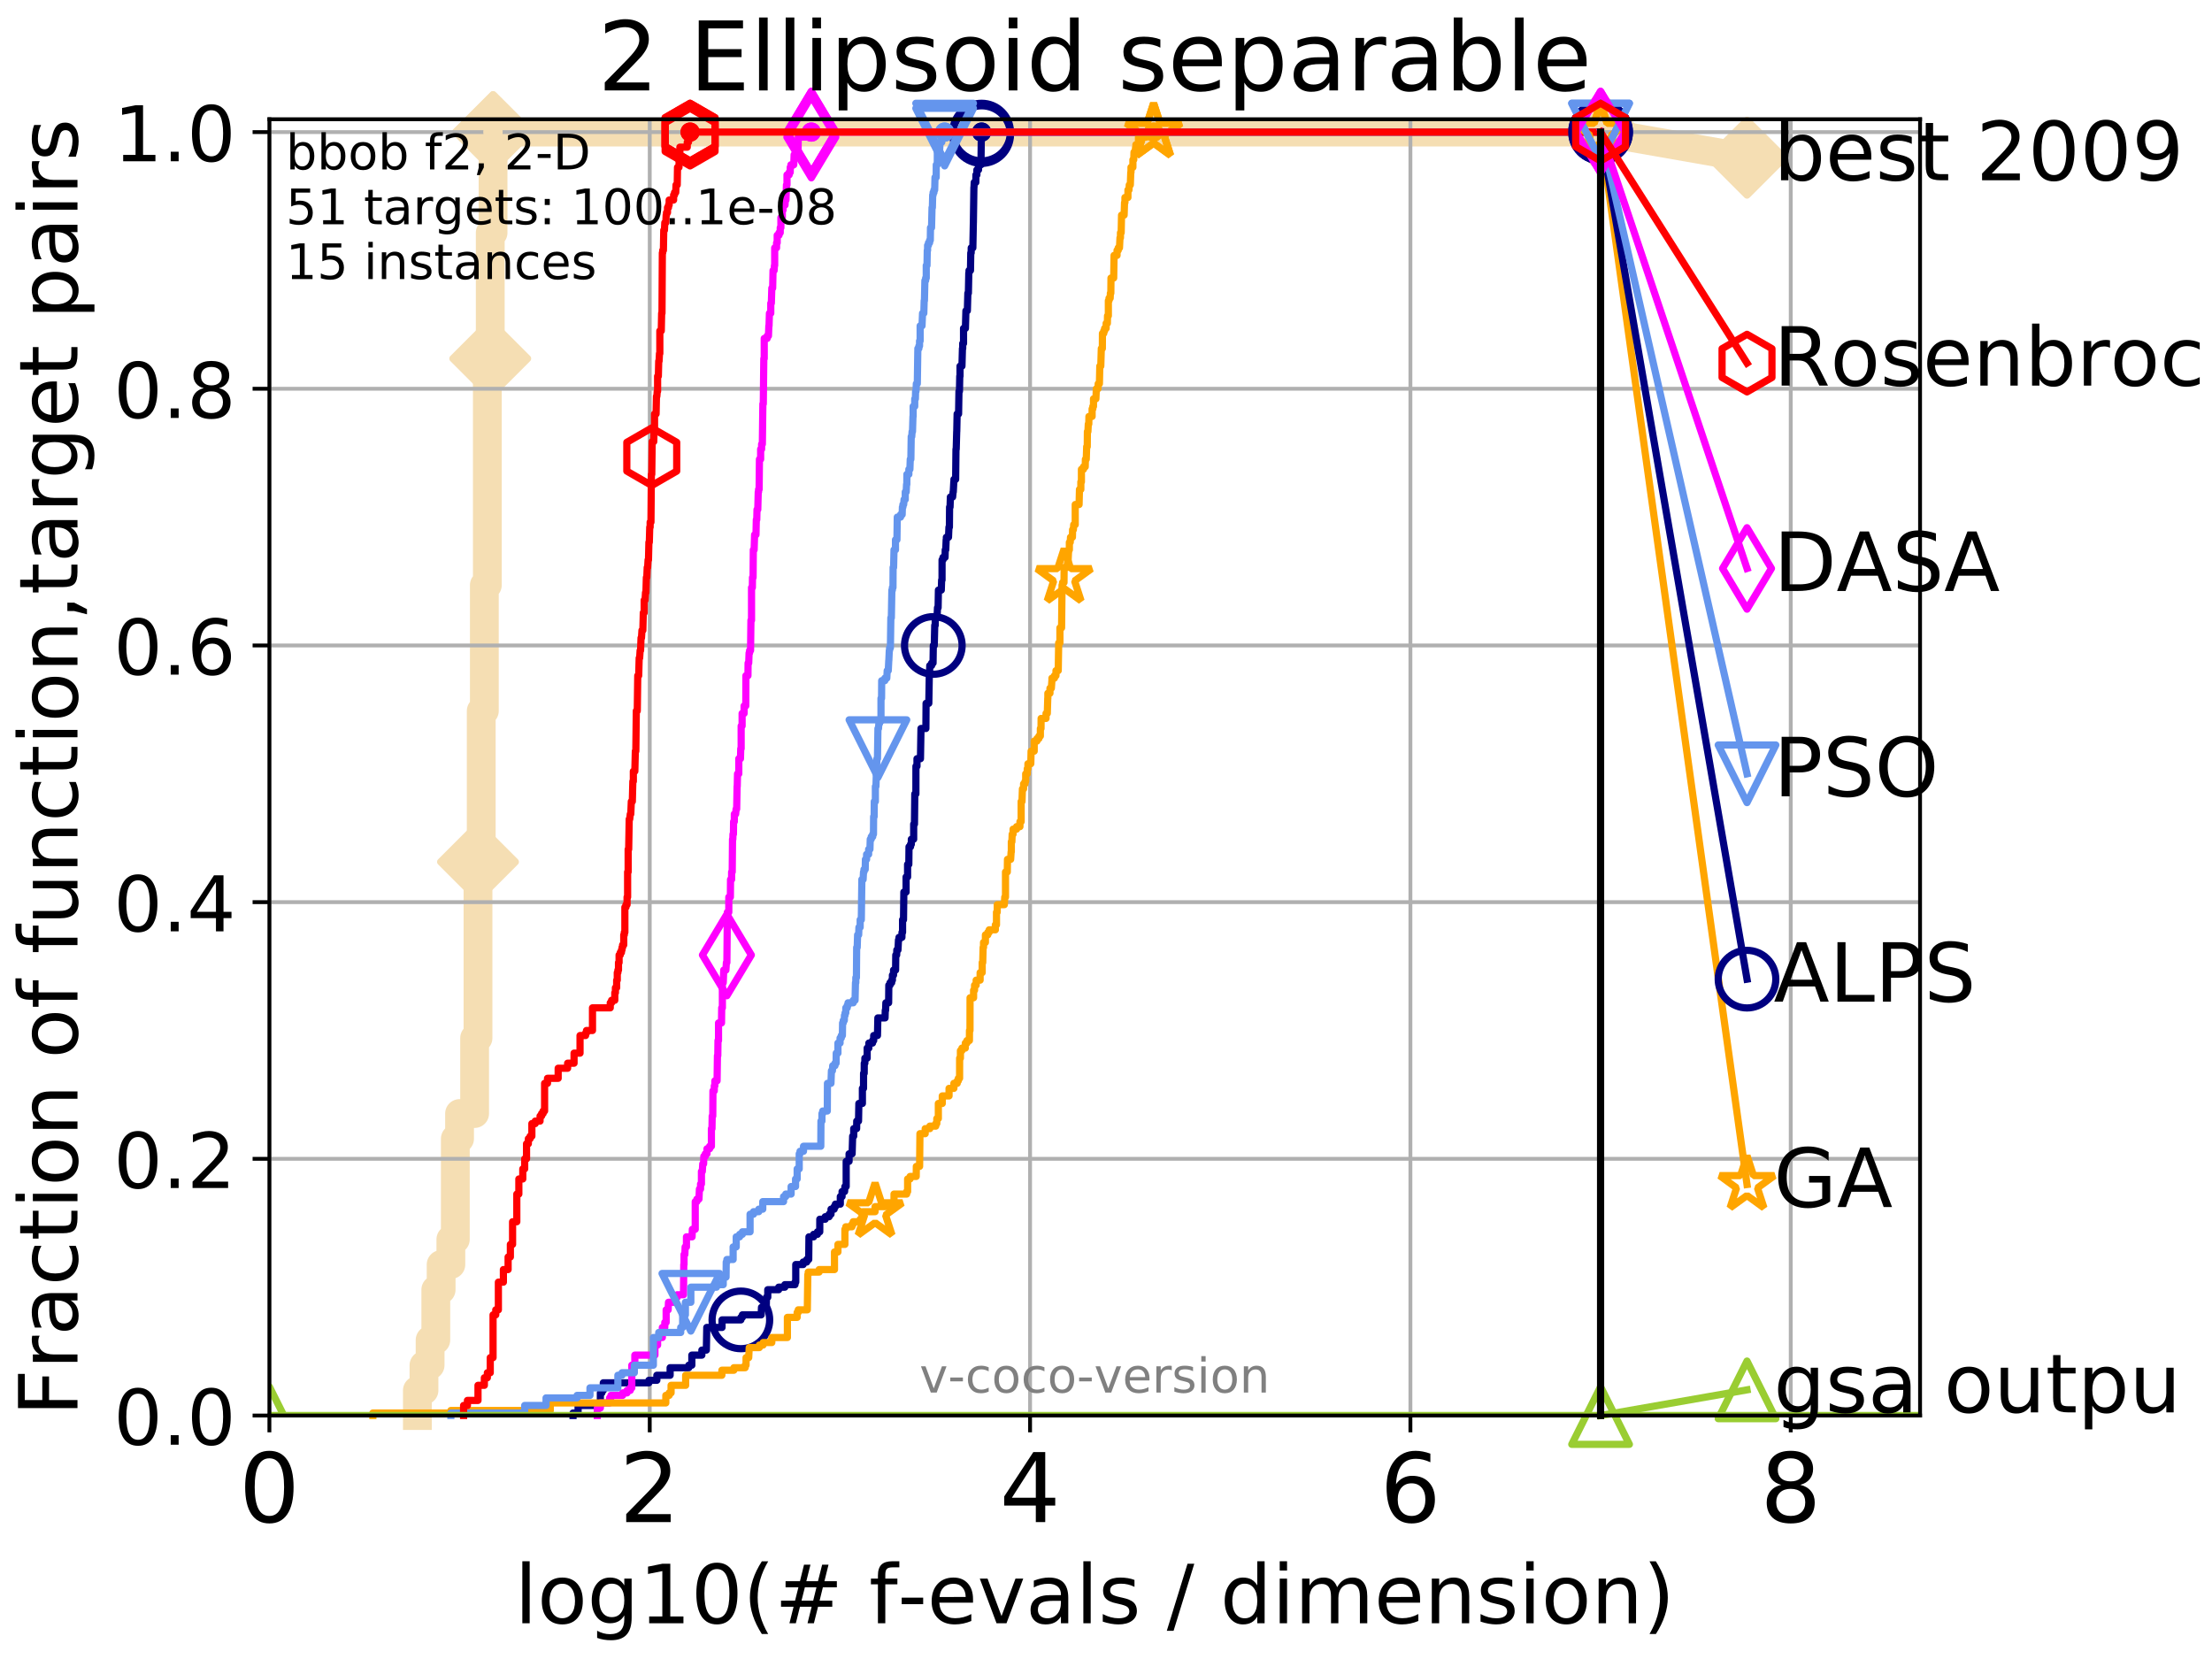 <?xml version="1.0" encoding="utf-8" standalone="no"?>
<!DOCTYPE svg PUBLIC "-//W3C//DTD SVG 1.1//EN"
  "http://www.w3.org/Graphics/SVG/1.1/DTD/svg11.dtd">
<!-- Created with matplotlib (http://matplotlib.org/) -->
<svg height="345.6pt" version="1.1" viewBox="0 0 460.8 345.6" width="460.8pt" xmlns="http://www.w3.org/2000/svg" xmlns:xlink="http://www.w3.org/1999/xlink">
 <defs>
  <style type="text/css">
*{stroke-linecap:butt;stroke-linejoin:round;}
  </style>
 </defs>
 <g id="figure_1">
  <g id="patch_1">
   <path d="M 0 345.6 
L 460.8 345.6 
L 460.8 0 
L 0 0 
z
" style="fill:#ffffff;"/>
  </g>
  <g id="axes_1">
   <g id="patch_2">
    <path d="M 56.12 294.88 
L 399.984 294.88 
L 399.984 24.84 
L 56.12 24.84 
z
" style="fill:#ffffff;"/>
   </g>
   <g id="line2d_1">
    <path d="M 86.947 294.88 
L 86.947 289.638 
L 88.324 289.638 
L 88.324 284.395 
L 89.599 284.395 
L 89.599 279.153 
L 90.786 279.153 
L 90.786 268.668 
L 91.897 268.668 
L 91.897 263.425 
L 93.923 263.425 
L 93.923 258.183 
L 94.853 258.183 
L 94.853 237.213 
L 95.736 237.213 
L 95.736 231.97 
L 98.872 231.97 
L 98.872 216.243 
L 99.575 216.243 
L 99.575 179.546 
L 100.25 179.546 
L 100.25 148.091 
L 100.899 148.091 
L 100.899 121.878 
L 101.525 121.878 
L 101.525 74.696 
L 102.128 74.696 
L 102.128 48.484 
L 102.712 48.484 
L 102.712 27.514 
L 333.43 27.514 
" style="fill:none;stroke:#f5deb3;stroke-linecap:square;stroke-width:6;"/>
   </g>
   <g id="line2d_2">
    <defs>
     <path d="M -0 7.778 
L 7.778 0 
L 0 -7.778 
L -7.778 -0 
z
" id="mdb23c63f23" style="stroke:#f5deb3;stroke-linejoin:miter;stroke-width:1.5;"/>
    </defs>
    <g>
     <use style="fill:#f5deb3;stroke:#f5deb3;stroke-linejoin:miter;stroke-width:1.5;" x="99.575" xlink:href="#mdb23c63f23" y="179.546"/>
     <use style="fill:#f5deb3;stroke:#f5deb3;stroke-linejoin:miter;stroke-width:1.5;" x="102.128" xlink:href="#mdb23c63f23" y="74.696"/>
     <use style="fill:#f5deb3;stroke:#f5deb3;stroke-linejoin:miter;stroke-width:1.5;" x="102.712" xlink:href="#mdb23c63f23" y="27.514"/>
     <use style="fill:#f5deb3;stroke:#f5deb3;stroke-linejoin:miter;stroke-width:1.5;" x="102.712" xlink:href="#mdb23c63f23" y="27.514"/>
     <use style="fill:#f5deb3;stroke:#f5deb3;stroke-linejoin:miter;stroke-width:1.5;" x="333.43" xlink:href="#mdb23c63f23" y="27.514"/>
    </g>
   </g>
   <g id="line2d_3">
    <path style="fill:none;stroke:#f5deb3;stroke-linecap:square;stroke-width:6;"/>
    <g/>
   </g>
   <g id="line2d_4">
    <path d="M 333.43 27.514 
L 363.934 32.861 
" style="fill:none;stroke:#f5deb3;stroke-linecap:square;stroke-width:6;"/>
    <g>
     <use style="fill:#f5deb3;stroke:#f5deb3;stroke-linejoin:miter;stroke-width:1.5;" x="333.43" xlink:href="#mdb23c63f23" y="27.514"/>
     <use style="fill:#f5deb3;stroke:#f5deb3;stroke-linejoin:miter;stroke-width:1.5;" x="363.934" xlink:href="#mdb23c63f23" y="32.861"/>
    </g>
   </g>
   <g id="matplotlib.axis_1">
    <g id="xtick_1">
     <g id="line2d_5">
      <path clip-path="url(#p1a45b89852)" d="M 56.12 294.88 
L 56.12 24.84 
" style="fill:none;stroke:#b0b0b0;stroke-linecap:square;stroke-width:0.8;"/>
     </g>
     <g id="line2d_6">
      <defs>
       <path d="M 0 0 
L 0 3.5 
" id="m9c9dd1f2e1" style="stroke:#000000;stroke-width:0.8;"/>
      </defs>
      <g>
       <use style="stroke:#000000;stroke-width:0.8;" x="56.12" xlink:href="#m9c9dd1f2e1" y="294.88"/>
      </g>
     </g>
     <g id="text_1">
      <!-- 0 -->
      <defs>
       <path d="M 31.781 66.406 
Q 24.172 66.406 20.328 58.906 
Q 16.5 51.422 16.5 36.375 
Q 16.5 21.391 20.328 13.891 
Q 24.172 6.391 31.781 6.391 
Q 39.453 6.391 43.281 13.891 
Q 47.125 21.391 47.125 36.375 
Q 47.125 51.422 43.281 58.906 
Q 39.453 66.406 31.781 66.406 
z
M 31.781 74.219 
Q 44.047 74.219 50.516 64.516 
Q 56.984 54.828 56.984 36.375 
Q 56.984 17.969 50.516 8.266 
Q 44.047 -1.422 31.781 -1.422 
Q 19.531 -1.422 13.062 8.266 
Q 6.594 17.969 6.594 36.375 
Q 6.594 54.828 13.062 64.516 
Q 19.531 74.219 31.781 74.219 
z
" id="DejaVuSans-30"/>
      </defs>
      <g transform="translate(49.758 317.077)scale(0.2 -0.2)">
       <use xlink:href="#DejaVuSans-30"/>
      </g>
     </g>
    </g>
    <g id="xtick_2">
     <g id="line2d_7">
      <path clip-path="url(#p1a45b89852)" d="M 135.351 294.88 
L 135.351 24.84 
" style="fill:none;stroke:#b0b0b0;stroke-linecap:square;stroke-width:0.8;"/>
     </g>
     <g id="line2d_8">
      <g>
       <use style="stroke:#000000;stroke-width:0.8;" x="135.351" xlink:href="#m9c9dd1f2e1" y="294.88"/>
      </g>
     </g>
     <g id="text_2">
      <!-- 2 -->
      <defs>
       <path d="M 19.188 8.297 
L 53.609 8.297 
L 53.609 0 
L 7.328 0 
L 7.328 8.297 
Q 12.938 14.109 22.625 23.891 
Q 32.328 33.688 34.812 36.531 
Q 39.547 41.844 41.422 45.531 
Q 43.312 49.219 43.312 52.781 
Q 43.312 58.594 39.234 62.25 
Q 35.156 65.922 28.609 65.922 
Q 23.969 65.922 18.812 64.312 
Q 13.672 62.703 7.812 59.422 
L 7.812 69.391 
Q 13.766 71.781 18.938 73 
Q 24.125 74.219 28.422 74.219 
Q 39.75 74.219 46.484 68.547 
Q 53.219 62.891 53.219 53.422 
Q 53.219 48.922 51.531 44.891 
Q 49.859 40.875 45.406 35.406 
Q 44.188 33.984 37.641 27.219 
Q 31.109 20.453 19.188 8.297 
z
" id="DejaVuSans-32"/>
      </defs>
      <g transform="translate(128.989 317.077)scale(0.2 -0.2)">
       <use xlink:href="#DejaVuSans-32"/>
      </g>
     </g>
    </g>
    <g id="xtick_3">
     <g id="line2d_9">
      <path clip-path="url(#p1a45b89852)" d="M 214.583 294.88 
L 214.583 24.84 
" style="fill:none;stroke:#b0b0b0;stroke-linecap:square;stroke-width:0.8;"/>
     </g>
     <g id="line2d_10">
      <g>
       <use style="stroke:#000000;stroke-width:0.8;" x="214.583" xlink:href="#m9c9dd1f2e1" y="294.88"/>
      </g>
     </g>
     <g id="text_3">
      <!-- 4 -->
      <defs>
       <path d="M 37.797 64.312 
L 12.891 25.391 
L 37.797 25.391 
z
M 35.203 72.906 
L 47.609 72.906 
L 47.609 25.391 
L 58.016 25.391 
L 58.016 17.188 
L 47.609 17.188 
L 47.609 0 
L 37.797 0 
L 37.797 17.188 
L 4.891 17.188 
L 4.891 26.703 
z
" id="DejaVuSans-34"/>
      </defs>
      <g transform="translate(208.22 317.077)scale(0.2 -0.2)">
       <use xlink:href="#DejaVuSans-34"/>
      </g>
     </g>
    </g>
    <g id="xtick_4">
     <g id="line2d_11">
      <path clip-path="url(#p1a45b89852)" d="M 293.814 294.88 
L 293.814 24.84 
" style="fill:none;stroke:#b0b0b0;stroke-linecap:square;stroke-width:0.8;"/>
     </g>
     <g id="line2d_12">
      <g>
       <use style="stroke:#000000;stroke-width:0.8;" x="293.814" xlink:href="#m9c9dd1f2e1" y="294.88"/>
      </g>
     </g>
     <g id="text_4">
      <!-- 6 -->
      <defs>
       <path d="M 33.016 40.375 
Q 26.375 40.375 22.484 35.828 
Q 18.609 31.297 18.609 23.391 
Q 18.609 15.531 22.484 10.953 
Q 26.375 6.391 33.016 6.391 
Q 39.656 6.391 43.531 10.953 
Q 47.406 15.531 47.406 23.391 
Q 47.406 31.297 43.531 35.828 
Q 39.656 40.375 33.016 40.375 
z
M 52.594 71.297 
L 52.594 62.312 
Q 48.875 64.062 45.094 64.984 
Q 41.312 65.922 37.594 65.922 
Q 27.828 65.922 22.672 59.328 
Q 17.531 52.734 16.797 39.406 
Q 19.672 43.656 24.016 45.922 
Q 28.375 48.188 33.594 48.188 
Q 44.578 48.188 50.953 41.516 
Q 57.328 34.859 57.328 23.391 
Q 57.328 12.156 50.688 5.359 
Q 44.047 -1.422 33.016 -1.422 
Q 20.359 -1.422 13.672 8.266 
Q 6.984 17.969 6.984 36.375 
Q 6.984 53.656 15.188 63.938 
Q 23.391 74.219 37.203 74.219 
Q 40.922 74.219 44.703 73.484 
Q 48.484 72.75 52.594 71.297 
z
" id="DejaVuSans-36"/>
      </defs>
      <g transform="translate(287.452 317.077)scale(0.2 -0.2)">
       <use xlink:href="#DejaVuSans-36"/>
      </g>
     </g>
    </g>
    <g id="xtick_5">
     <g id="line2d_13">
      <path clip-path="url(#p1a45b89852)" d="M 373.045 294.88 
L 373.045 24.84 
" style="fill:none;stroke:#b0b0b0;stroke-linecap:square;stroke-width:0.8;"/>
     </g>
     <g id="line2d_14">
      <g>
       <use style="stroke:#000000;stroke-width:0.8;" x="373.045" xlink:href="#m9c9dd1f2e1" y="294.88"/>
      </g>
     </g>
     <g id="text_5">
      <!-- 8 -->
      <defs>
       <path d="M 31.781 34.625 
Q 24.75 34.625 20.719 30.859 
Q 16.703 27.094 16.703 20.516 
Q 16.703 13.922 20.719 10.156 
Q 24.75 6.391 31.781 6.391 
Q 38.812 6.391 42.859 10.172 
Q 46.922 13.969 46.922 20.516 
Q 46.922 27.094 42.891 30.859 
Q 38.875 34.625 31.781 34.625 
z
M 21.922 38.812 
Q 15.578 40.375 12.031 44.719 
Q 8.5 49.078 8.5 55.328 
Q 8.5 64.062 14.719 69.141 
Q 20.953 74.219 31.781 74.219 
Q 42.672 74.219 48.875 69.141 
Q 55.078 64.062 55.078 55.328 
Q 55.078 49.078 51.531 44.719 
Q 48 40.375 41.703 38.812 
Q 48.828 37.156 52.797 32.312 
Q 56.781 27.484 56.781 20.516 
Q 56.781 9.906 50.312 4.234 
Q 43.844 -1.422 31.781 -1.422 
Q 19.734 -1.422 13.25 4.234 
Q 6.781 9.906 6.781 20.516 
Q 6.781 27.484 10.781 32.312 
Q 14.797 37.156 21.922 38.812 
z
M 18.312 54.391 
Q 18.312 48.734 21.844 45.562 
Q 25.391 42.391 31.781 42.391 
Q 38.141 42.391 41.719 45.562 
Q 45.312 48.734 45.312 54.391 
Q 45.312 60.062 41.719 63.234 
Q 38.141 66.406 31.781 66.406 
Q 25.391 66.406 21.844 63.234 
Q 18.312 60.062 18.312 54.391 
z
" id="DejaVuSans-38"/>
      </defs>
      <g transform="translate(366.683 317.077)scale(0.2 -0.2)">
       <use xlink:href="#DejaVuSans-38"/>
      </g>
     </g>
    </g>
    <g id="text_6">
     <!-- log10(# f-evals / dimension) -->
     <defs>
      <path d="M 9.422 75.984 
L 18.406 75.984 
L 18.406 0 
L 9.422 0 
z
" id="DejaVuSans-6c"/>
      <path d="M 30.609 48.391 
Q 23.391 48.391 19.188 42.75 
Q 14.984 37.109 14.984 27.297 
Q 14.984 17.484 19.156 11.844 
Q 23.344 6.203 30.609 6.203 
Q 37.797 6.203 41.984 11.859 
Q 46.188 17.531 46.188 27.297 
Q 46.188 37.016 41.984 42.703 
Q 37.797 48.391 30.609 48.391 
z
M 30.609 56 
Q 42.328 56 49.016 48.375 
Q 55.719 40.766 55.719 27.297 
Q 55.719 13.875 49.016 6.219 
Q 42.328 -1.422 30.609 -1.422 
Q 18.844 -1.422 12.172 6.219 
Q 5.516 13.875 5.516 27.297 
Q 5.516 40.766 12.172 48.375 
Q 18.844 56 30.609 56 
z
" id="DejaVuSans-6f"/>
      <path d="M 45.406 27.984 
Q 45.406 37.75 41.375 43.109 
Q 37.359 48.484 30.078 48.484 
Q 22.859 48.484 18.828 43.109 
Q 14.797 37.75 14.797 27.984 
Q 14.797 18.266 18.828 12.891 
Q 22.859 7.516 30.078 7.516 
Q 37.359 7.516 41.375 12.891 
Q 45.406 18.266 45.406 27.984 
z
M 54.391 6.781 
Q 54.391 -7.172 48.188 -13.984 
Q 42 -20.797 29.203 -20.797 
Q 24.469 -20.797 20.266 -20.094 
Q 16.062 -19.391 12.109 -17.922 
L 12.109 -9.188 
Q 16.062 -11.328 19.922 -12.344 
Q 23.781 -13.375 27.781 -13.375 
Q 36.625 -13.375 41.016 -8.766 
Q 45.406 -4.156 45.406 5.172 
L 45.406 9.625 
Q 42.625 4.781 38.281 2.391 
Q 33.938 0 27.875 0 
Q 17.828 0 11.672 7.656 
Q 5.516 15.328 5.516 27.984 
Q 5.516 40.672 11.672 48.328 
Q 17.828 56 27.875 56 
Q 33.938 56 38.281 53.609 
Q 42.625 51.219 45.406 46.391 
L 45.406 54.688 
L 54.391 54.688 
z
" id="DejaVuSans-67"/>
      <path d="M 12.406 8.297 
L 28.516 8.297 
L 28.516 63.922 
L 10.984 60.406 
L 10.984 69.391 
L 28.422 72.906 
L 38.281 72.906 
L 38.281 8.297 
L 54.391 8.297 
L 54.391 0 
L 12.406 0 
z
" id="DejaVuSans-31"/>
      <path d="M 31 75.875 
Q 24.469 64.656 21.281 53.656 
Q 18.109 42.672 18.109 31.391 
Q 18.109 20.125 21.312 9.062 
Q 24.516 -2 31 -13.188 
L 23.188 -13.188 
Q 15.875 -1.703 12.234 9.375 
Q 8.594 20.453 8.594 31.391 
Q 8.594 42.281 12.203 53.312 
Q 15.828 64.359 23.188 75.875 
z
" id="DejaVuSans-28"/>
      <path d="M 51.125 44 
L 36.922 44 
L 32.812 27.688 
L 47.125 27.688 
z
M 43.797 71.781 
L 38.719 51.516 
L 52.984 51.516 
L 58.109 71.781 
L 65.922 71.781 
L 60.891 51.516 
L 76.125 51.516 
L 76.125 44 
L 58.984 44 
L 54.984 27.688 
L 70.516 27.688 
L 70.516 20.219 
L 53.078 20.219 
L 48 0 
L 40.188 0 
L 45.219 20.219 
L 30.906 20.219 
L 25.875 0 
L 18.016 0 
L 23.094 20.219 
L 7.719 20.219 
L 7.719 27.688 
L 24.906 27.688 
L 29 44 
L 13.281 44 
L 13.281 51.516 
L 30.906 51.516 
L 35.891 71.781 
z
" id="DejaVuSans-23"/>
      <path id="DejaVuSans-20"/>
      <path d="M 37.109 75.984 
L 37.109 68.5 
L 28.516 68.5 
Q 23.688 68.5 21.797 66.547 
Q 19.922 64.594 19.922 59.516 
L 19.922 54.688 
L 34.719 54.688 
L 34.719 47.703 
L 19.922 47.703 
L 19.922 0 
L 10.891 0 
L 10.891 47.703 
L 2.297 47.703 
L 2.297 54.688 
L 10.891 54.688 
L 10.891 58.5 
Q 10.891 67.625 15.141 71.797 
Q 19.391 75.984 28.609 75.984 
z
" id="DejaVuSans-66"/>
      <path d="M 4.891 31.391 
L 31.203 31.391 
L 31.203 23.391 
L 4.891 23.391 
z
" id="DejaVuSans-2d"/>
      <path d="M 56.203 29.594 
L 56.203 25.203 
L 14.891 25.203 
Q 15.484 15.922 20.484 11.062 
Q 25.484 6.203 34.422 6.203 
Q 39.594 6.203 44.453 7.469 
Q 49.312 8.734 54.109 11.281 
L 54.109 2.781 
Q 49.266 0.734 44.188 -0.344 
Q 39.109 -1.422 33.891 -1.422 
Q 20.797 -1.422 13.156 6.188 
Q 5.516 13.812 5.516 26.812 
Q 5.516 40.234 12.766 48.109 
Q 20.016 56 32.328 56 
Q 43.359 56 49.781 48.891 
Q 56.203 41.797 56.203 29.594 
z
M 47.219 32.234 
Q 47.125 39.594 43.094 43.984 
Q 39.062 48.391 32.422 48.391 
Q 24.906 48.391 20.391 44.141 
Q 15.875 39.891 15.188 32.172 
z
" id="DejaVuSans-65"/>
      <path d="M 2.984 54.688 
L 12.5 54.688 
L 29.594 8.797 
L 46.688 54.688 
L 56.203 54.688 
L 35.688 0 
L 23.484 0 
z
" id="DejaVuSans-76"/>
      <path d="M 34.281 27.484 
Q 23.391 27.484 19.188 25 
Q 14.984 22.516 14.984 16.5 
Q 14.984 11.719 18.141 8.906 
Q 21.297 6.109 26.703 6.109 
Q 34.188 6.109 38.703 11.406 
Q 43.219 16.703 43.219 25.484 
L 43.219 27.484 
z
M 52.203 31.203 
L 52.203 0 
L 43.219 0 
L 43.219 8.297 
Q 40.141 3.328 35.547 0.953 
Q 30.953 -1.422 24.312 -1.422 
Q 15.922 -1.422 10.953 3.297 
Q 6 8.016 6 15.922 
Q 6 25.141 12.172 29.828 
Q 18.359 34.516 30.609 34.516 
L 43.219 34.516 
L 43.219 35.406 
Q 43.219 41.609 39.141 45 
Q 35.062 48.391 27.688 48.391 
Q 23 48.391 18.547 47.266 
Q 14.109 46.141 10.016 43.891 
L 10.016 52.203 
Q 14.938 54.109 19.578 55.047 
Q 24.219 56 28.609 56 
Q 40.484 56 46.344 49.844 
Q 52.203 43.703 52.203 31.203 
z
" id="DejaVuSans-61"/>
      <path d="M 44.281 53.078 
L 44.281 44.578 
Q 40.484 46.531 36.375 47.5 
Q 32.281 48.484 27.875 48.484 
Q 21.188 48.484 17.844 46.438 
Q 14.5 44.391 14.5 40.281 
Q 14.5 37.156 16.891 35.375 
Q 19.281 33.594 26.516 31.984 
L 29.594 31.297 
Q 39.156 29.25 43.188 25.516 
Q 47.219 21.781 47.219 15.094 
Q 47.219 7.469 41.188 3.016 
Q 35.156 -1.422 24.609 -1.422 
Q 20.219 -1.422 15.453 -0.562 
Q 10.688 0.297 5.422 2 
L 5.422 11.281 
Q 10.406 8.688 15.234 7.391 
Q 20.062 6.109 24.812 6.109 
Q 31.156 6.109 34.562 8.281 
Q 37.984 10.453 37.984 14.406 
Q 37.984 18.062 35.516 20.016 
Q 33.062 21.969 24.703 23.781 
L 21.578 24.516 
Q 13.234 26.266 9.516 29.906 
Q 5.812 33.547 5.812 39.891 
Q 5.812 47.609 11.281 51.797 
Q 16.75 56 26.812 56 
Q 31.781 56 36.172 55.266 
Q 40.578 54.547 44.281 53.078 
z
" id="DejaVuSans-73"/>
      <path d="M 25.391 72.906 
L 33.688 72.906 
L 8.297 -9.281 
L 0 -9.281 
z
" id="DejaVuSans-2f"/>
      <path d="M 45.406 46.391 
L 45.406 75.984 
L 54.391 75.984 
L 54.391 0 
L 45.406 0 
L 45.406 8.203 
Q 42.578 3.328 38.25 0.953 
Q 33.938 -1.422 27.875 -1.422 
Q 17.969 -1.422 11.734 6.484 
Q 5.516 14.406 5.516 27.297 
Q 5.516 40.188 11.734 48.094 
Q 17.969 56 27.875 56 
Q 33.938 56 38.25 53.625 
Q 42.578 51.266 45.406 46.391 
z
M 14.797 27.297 
Q 14.797 17.391 18.875 11.75 
Q 22.953 6.109 30.078 6.109 
Q 37.203 6.109 41.297 11.75 
Q 45.406 17.391 45.406 27.297 
Q 45.406 37.203 41.297 42.844 
Q 37.203 48.484 30.078 48.484 
Q 22.953 48.484 18.875 42.844 
Q 14.797 37.203 14.797 27.297 
z
" id="DejaVuSans-64"/>
      <path d="M 9.422 54.688 
L 18.406 54.688 
L 18.406 0 
L 9.422 0 
z
M 9.422 75.984 
L 18.406 75.984 
L 18.406 64.594 
L 9.422 64.594 
z
" id="DejaVuSans-69"/>
      <path d="M 52 44.188 
Q 55.375 50.25 60.062 53.125 
Q 64.75 56 71.094 56 
Q 79.641 56 84.281 50.016 
Q 88.922 44.047 88.922 33.016 
L 88.922 0 
L 79.891 0 
L 79.891 32.719 
Q 79.891 40.578 77.094 44.375 
Q 74.312 48.188 68.609 48.188 
Q 61.625 48.188 57.562 43.547 
Q 53.516 38.922 53.516 30.906 
L 53.516 0 
L 44.484 0 
L 44.484 32.719 
Q 44.484 40.625 41.703 44.406 
Q 38.922 48.188 33.109 48.188 
Q 26.219 48.188 22.156 43.531 
Q 18.109 38.875 18.109 30.906 
L 18.109 0 
L 9.078 0 
L 9.078 54.688 
L 18.109 54.688 
L 18.109 46.188 
Q 21.188 51.219 25.484 53.609 
Q 29.781 56 35.688 56 
Q 41.656 56 45.828 52.969 
Q 50 49.953 52 44.188 
z
" id="DejaVuSans-6d"/>
      <path d="M 54.891 33.016 
L 54.891 0 
L 45.906 0 
L 45.906 32.719 
Q 45.906 40.484 42.875 44.328 
Q 39.844 48.188 33.797 48.188 
Q 26.516 48.188 22.312 43.547 
Q 18.109 38.922 18.109 30.906 
L 18.109 0 
L 9.078 0 
L 9.078 54.688 
L 18.109 54.688 
L 18.109 46.188 
Q 21.344 51.125 25.703 53.562 
Q 30.078 56 35.797 56 
Q 45.219 56 50.047 50.172 
Q 54.891 44.344 54.891 33.016 
z
" id="DejaVuSans-6e"/>
      <path d="M 8.016 75.875 
L 15.828 75.875 
Q 23.141 64.359 26.781 53.312 
Q 30.422 42.281 30.422 31.391 
Q 30.422 20.453 26.781 9.375 
Q 23.141 -1.703 15.828 -13.188 
L 8.016 -13.188 
Q 14.5 -2 17.703 9.062 
Q 20.906 20.125 20.906 31.391 
Q 20.906 42.672 17.703 53.656 
Q 14.5 64.656 8.016 75.875 
z
" id="DejaVuSans-29"/>
     </defs>
     <g transform="translate(107.211 338.154)scale(0.17 -0.17)">
      <use xlink:href="#DejaVuSans-6c"/>
      <use x="27.783" xlink:href="#DejaVuSans-6f"/>
      <use x="88.965" xlink:href="#DejaVuSans-67"/>
      <use x="152.441" xlink:href="#DejaVuSans-31"/>
      <use x="216.064" xlink:href="#DejaVuSans-30"/>
      <use x="279.688" xlink:href="#DejaVuSans-28"/>
      <use x="318.701" xlink:href="#DejaVuSans-23"/>
      <use x="402.49" xlink:href="#DejaVuSans-20"/>
      <use x="434.277" xlink:href="#DejaVuSans-66"/>
      <use x="469.404" xlink:href="#DejaVuSans-2d"/>
      <use x="505.488" xlink:href="#DejaVuSans-65"/>
      <use x="567.012" xlink:href="#DejaVuSans-76"/>
      <use x="626.191" xlink:href="#DejaVuSans-61"/>
      <use x="687.471" xlink:href="#DejaVuSans-6c"/>
      <use x="715.254" xlink:href="#DejaVuSans-73"/>
      <use x="767.354" xlink:href="#DejaVuSans-20"/>
      <use x="799.141" xlink:href="#DejaVuSans-2f"/>
      <use x="832.832" xlink:href="#DejaVuSans-20"/>
      <use x="864.619" xlink:href="#DejaVuSans-64"/>
      <use x="928.096" xlink:href="#DejaVuSans-69"/>
      <use x="955.879" xlink:href="#DejaVuSans-6d"/>
      <use x="1053.291" xlink:href="#DejaVuSans-65"/>
      <use x="1114.814" xlink:href="#DejaVuSans-6e"/>
      <use x="1178.193" xlink:href="#DejaVuSans-73"/>
      <use x="1230.293" xlink:href="#DejaVuSans-69"/>
      <use x="1258.076" xlink:href="#DejaVuSans-6f"/>
      <use x="1319.258" xlink:href="#DejaVuSans-6e"/>
      <use x="1382.637" xlink:href="#DejaVuSans-29"/>
     </g>
    </g>
   </g>
   <g id="matplotlib.axis_2">
    <g id="ytick_1">
     <g id="line2d_15">
      <path clip-path="url(#p1a45b89852)" d="M 56.12 294.88 
L 399.984 294.88 
" style="fill:none;stroke:#b0b0b0;stroke-linecap:square;stroke-width:0.8;"/>
     </g>
     <g id="line2d_16">
      <defs>
       <path d="M 0 0 
L -3.5 0 
" id="m8a2382c469" style="stroke:#000000;stroke-width:0.8;"/>
      </defs>
      <g>
       <use style="stroke:#000000;stroke-width:0.8;" x="56.12" xlink:href="#m8a2382c469" y="294.88"/>
      </g>
     </g>
     <g id="text_7">
      <!-- 0.0 -->
      <defs>
       <path d="M 10.688 12.406 
L 21 12.406 
L 21 0 
L 10.688 0 
z
" id="DejaVuSans-2e"/>
      </defs>
      <g transform="translate(23.675 300.959)scale(0.16 -0.16)">
       <use xlink:href="#DejaVuSans-30"/>
       <use x="63.623" xlink:href="#DejaVuSans-2e"/>
       <use x="95.41" xlink:href="#DejaVuSans-30"/>
      </g>
     </g>
    </g>
    <g id="ytick_2">
     <g id="line2d_17">
      <path clip-path="url(#p1a45b89852)" d="M 56.12 241.407 
L 399.984 241.407 
" style="fill:none;stroke:#b0b0b0;stroke-linecap:square;stroke-width:0.8;"/>
     </g>
     <g id="line2d_18">
      <g>
       <use style="stroke:#000000;stroke-width:0.8;" x="56.12" xlink:href="#m8a2382c469" y="241.407"/>
      </g>
     </g>
     <g id="text_8">
      <!-- 0.2 -->
      <g transform="translate(23.675 247.485)scale(0.16 -0.16)">
       <use xlink:href="#DejaVuSans-30"/>
       <use x="63.623" xlink:href="#DejaVuSans-2e"/>
       <use x="95.41" xlink:href="#DejaVuSans-32"/>
      </g>
     </g>
    </g>
    <g id="ytick_3">
     <g id="line2d_19">
      <path clip-path="url(#p1a45b89852)" d="M 56.12 187.933 
L 399.984 187.933 
" style="fill:none;stroke:#b0b0b0;stroke-linecap:square;stroke-width:0.8;"/>
     </g>
     <g id="line2d_20">
      <g>
       <use style="stroke:#000000;stroke-width:0.8;" x="56.12" xlink:href="#m8a2382c469" y="187.933"/>
      </g>
     </g>
     <g id="text_9">
      <!-- 0.4 -->
      <g transform="translate(23.675 194.012)scale(0.16 -0.16)">
       <use xlink:href="#DejaVuSans-30"/>
       <use x="63.623" xlink:href="#DejaVuSans-2e"/>
       <use x="95.41" xlink:href="#DejaVuSans-34"/>
      </g>
     </g>
    </g>
    <g id="ytick_4">
     <g id="line2d_21">
      <path clip-path="url(#p1a45b89852)" d="M 56.12 134.46 
L 399.984 134.46 
" style="fill:none;stroke:#b0b0b0;stroke-linecap:square;stroke-width:0.8;"/>
     </g>
     <g id="line2d_22">
      <g>
       <use style="stroke:#000000;stroke-width:0.8;" x="56.12" xlink:href="#m8a2382c469" y="134.46"/>
      </g>
     </g>
     <g id="text_10">
      <!-- 0.6 -->
      <g transform="translate(23.675 140.539)scale(0.16 -0.16)">
       <use xlink:href="#DejaVuSans-30"/>
       <use x="63.623" xlink:href="#DejaVuSans-2e"/>
       <use x="95.41" xlink:href="#DejaVuSans-36"/>
      </g>
     </g>
    </g>
    <g id="ytick_5">
     <g id="line2d_23">
      <path clip-path="url(#p1a45b89852)" d="M 56.12 80.987 
L 399.984 80.987 
" style="fill:none;stroke:#b0b0b0;stroke-linecap:square;stroke-width:0.8;"/>
     </g>
     <g id="line2d_24">
      <g>
       <use style="stroke:#000000;stroke-width:0.8;" x="56.12" xlink:href="#m8a2382c469" y="80.987"/>
      </g>
     </g>
     <g id="text_11">
      <!-- 0.8 -->
      <g transform="translate(23.675 87.066)scale(0.16 -0.16)">
       <use xlink:href="#DejaVuSans-30"/>
       <use x="63.623" xlink:href="#DejaVuSans-2e"/>
       <use x="95.41" xlink:href="#DejaVuSans-38"/>
      </g>
     </g>
    </g>
    <g id="ytick_6">
     <g id="line2d_25">
      <path clip-path="url(#p1a45b89852)" d="M 56.12 27.514 
L 399.984 27.514 
" style="fill:none;stroke:#b0b0b0;stroke-linecap:square;stroke-width:0.8;"/>
     </g>
     <g id="line2d_26">
      <g>
       <use style="stroke:#000000;stroke-width:0.8;" x="56.12" xlink:href="#m8a2382c469" y="27.514"/>
      </g>
     </g>
     <g id="text_12">
      <!-- 1.0 -->
      <g transform="translate(23.675 33.592)scale(0.16 -0.16)">
       <use xlink:href="#DejaVuSans-31"/>
       <use x="63.623" xlink:href="#DejaVuSans-2e"/>
       <use x="95.41" xlink:href="#DejaVuSans-30"/>
      </g>
     </g>
    </g>
    <g id="text_13">
     <!-- Fraction of function,target pairs -->
     <defs>
      <path d="M 9.812 72.906 
L 51.703 72.906 
L 51.703 64.594 
L 19.672 64.594 
L 19.672 43.109 
L 48.578 43.109 
L 48.578 34.812 
L 19.672 34.812 
L 19.672 0 
L 9.812 0 
z
" id="DejaVuSans-46"/>
      <path d="M 41.109 46.297 
Q 39.594 47.172 37.812 47.578 
Q 36.031 48 33.891 48 
Q 26.266 48 22.188 43.047 
Q 18.109 38.094 18.109 28.812 
L 18.109 0 
L 9.078 0 
L 9.078 54.688 
L 18.109 54.688 
L 18.109 46.188 
Q 20.953 51.172 25.484 53.578 
Q 30.031 56 36.531 56 
Q 37.453 56 38.578 55.875 
Q 39.703 55.766 41.062 55.516 
z
" id="DejaVuSans-72"/>
      <path d="M 48.781 52.594 
L 48.781 44.188 
Q 44.969 46.297 41.141 47.344 
Q 37.312 48.391 33.406 48.391 
Q 24.656 48.391 19.812 42.844 
Q 14.984 37.312 14.984 27.297 
Q 14.984 17.281 19.812 11.734 
Q 24.656 6.203 33.406 6.203 
Q 37.312 6.203 41.141 7.25 
Q 44.969 8.297 48.781 10.406 
L 48.781 2.094 
Q 45.016 0.344 40.984 -0.531 
Q 36.969 -1.422 32.422 -1.422 
Q 20.062 -1.422 12.781 6.344 
Q 5.516 14.109 5.516 27.297 
Q 5.516 40.672 12.859 48.328 
Q 20.219 56 33.016 56 
Q 37.156 56 41.109 55.141 
Q 45.062 54.297 48.781 52.594 
z
" id="DejaVuSans-63"/>
      <path d="M 18.312 70.219 
L 18.312 54.688 
L 36.812 54.688 
L 36.812 47.703 
L 18.312 47.703 
L 18.312 18.016 
Q 18.312 11.328 20.141 9.422 
Q 21.969 7.516 27.594 7.516 
L 36.812 7.516 
L 36.812 0 
L 27.594 0 
Q 17.188 0 13.234 3.875 
Q 9.281 7.766 9.281 18.016 
L 9.281 47.703 
L 2.688 47.703 
L 2.688 54.688 
L 9.281 54.688 
L 9.281 70.219 
z
" id="DejaVuSans-74"/>
      <path d="M 8.5 21.578 
L 8.5 54.688 
L 17.484 54.688 
L 17.484 21.922 
Q 17.484 14.156 20.5 10.266 
Q 23.531 6.391 29.594 6.391 
Q 36.859 6.391 41.078 11.031 
Q 45.312 15.672 45.312 23.688 
L 45.312 54.688 
L 54.297 54.688 
L 54.297 0 
L 45.312 0 
L 45.312 8.406 
Q 42.047 3.422 37.719 1 
Q 33.406 -1.422 27.688 -1.422 
Q 18.266 -1.422 13.375 4.438 
Q 8.5 10.297 8.5 21.578 
z
M 31.109 56 
z
" id="DejaVuSans-75"/>
      <path d="M 11.719 12.406 
L 22.016 12.406 
L 22.016 4 
L 14.016 -11.625 
L 7.719 -11.625 
L 11.719 4 
z
" id="DejaVuSans-2c"/>
      <path d="M 18.109 8.203 
L 18.109 -20.797 
L 9.078 -20.797 
L 9.078 54.688 
L 18.109 54.688 
L 18.109 46.391 
Q 20.953 51.266 25.266 53.625 
Q 29.594 56 35.594 56 
Q 45.562 56 51.781 48.094 
Q 58.016 40.188 58.016 27.297 
Q 58.016 14.406 51.781 6.484 
Q 45.562 -1.422 35.594 -1.422 
Q 29.594 -1.422 25.266 0.953 
Q 20.953 3.328 18.109 8.203 
z
M 48.688 27.297 
Q 48.688 37.203 44.609 42.844 
Q 40.531 48.484 33.406 48.484 
Q 26.266 48.484 22.188 42.844 
Q 18.109 37.203 18.109 27.297 
Q 18.109 17.391 22.188 11.75 
Q 26.266 6.109 33.406 6.109 
Q 40.531 6.109 44.609 11.75 
Q 48.688 17.391 48.688 27.297 
z
" id="DejaVuSans-70"/>
     </defs>
     <g transform="translate(16.14 294.999)rotate(-90)scale(0.17 -0.17)">
      <use xlink:href="#DejaVuSans-46"/>
      <use x="57.41" xlink:href="#DejaVuSans-72"/>
      <use x="98.523" xlink:href="#DejaVuSans-61"/>
      <use x="159.803" xlink:href="#DejaVuSans-63"/>
      <use x="214.783" xlink:href="#DejaVuSans-74"/>
      <use x="253.992" xlink:href="#DejaVuSans-69"/>
      <use x="281.775" xlink:href="#DejaVuSans-6f"/>
      <use x="342.957" xlink:href="#DejaVuSans-6e"/>
      <use x="406.336" xlink:href="#DejaVuSans-20"/>
      <use x="438.123" xlink:href="#DejaVuSans-6f"/>
      <use x="499.305" xlink:href="#DejaVuSans-66"/>
      <use x="534.51" xlink:href="#DejaVuSans-20"/>
      <use x="566.297" xlink:href="#DejaVuSans-66"/>
      <use x="601.502" xlink:href="#DejaVuSans-75"/>
      <use x="664.881" xlink:href="#DejaVuSans-6e"/>
      <use x="728.26" xlink:href="#DejaVuSans-63"/>
      <use x="783.24" xlink:href="#DejaVuSans-74"/>
      <use x="822.449" xlink:href="#DejaVuSans-69"/>
      <use x="850.232" xlink:href="#DejaVuSans-6f"/>
      <use x="911.414" xlink:href="#DejaVuSans-6e"/>
      <use x="974.793" xlink:href="#DejaVuSans-2c"/>
      <use x="1006.58" xlink:href="#DejaVuSans-74"/>
      <use x="1045.789" xlink:href="#DejaVuSans-61"/>
      <use x="1107.068" xlink:href="#DejaVuSans-72"/>
      <use x="1148.166" xlink:href="#DejaVuSans-67"/>
      <use x="1211.643" xlink:href="#DejaVuSans-65"/>
      <use x="1273.166" xlink:href="#DejaVuSans-74"/>
      <use x="1312.375" xlink:href="#DejaVuSans-20"/>
      <use x="1344.162" xlink:href="#DejaVuSans-70"/>
      <use x="1407.639" xlink:href="#DejaVuSans-61"/>
      <use x="1468.918" xlink:href="#DejaVuSans-69"/>
      <use x="1496.701" xlink:href="#DejaVuSans-72"/>
      <use x="1537.814" xlink:href="#DejaVuSans-73"/>
     </g>
    </g>
   </g>
   <g id="line2d_27">
    <defs>
     <path d="M 0 1.5 
C 0.398 1.5 0.779 1.342 1.061 1.061 
C 1.342 0.779 1.5 0.398 1.5 0 
C 1.5 -0.398 1.342 -0.779 1.061 -1.061 
C 0.779 -1.342 0.398 -1.5 0 -1.5 
C -0.398 -1.5 -0.779 -1.342 -1.061 -1.061 
C -1.342 -0.779 -1.5 -0.398 -1.5 0 
C -1.5 0.398 -1.342 0.779 -1.061 1.061 
C -0.779 1.342 -0.398 1.5 0 1.5 
z
" id="m67a312ac8f" style="stroke:#f5deb3;"/>
    </defs>
    <g>
     <use style="fill:#f5deb3;stroke:#f5deb3;" x="102.712" xlink:href="#m67a312ac8f" y="27.514"/>
     <use style="fill:#f5deb3;stroke:#f5deb3;" x="102.712" xlink:href="#m67a312ac8f" y="27.514"/>
    </g>
   </g>
   <g id="line2d_28">
    <defs>
     <path d="M 0 1.5 
C 0.398 1.5 0.779 1.342 1.061 1.061 
C 1.342 0.779 1.5 0.398 1.5 0 
C 1.5 -0.398 1.342 -0.779 1.061 -1.061 
C 0.779 -1.342 0.398 -1.5 0 -1.5 
C -0.398 -1.5 -0.779 -1.342 -1.061 -1.061 
C -1.342 -0.779 -1.5 -0.398 -1.5 0 
C -1.5 0.398 -1.342 0.779 -1.061 1.061 
C -0.779 1.342 -0.398 1.5 0 1.5 
z
" id="mefe8b9cb8d" style="stroke:#000080;"/>
    </defs>
    <g>
     <use style="fill:#000080;stroke:#000080;" x="204.491" xlink:href="#mefe8b9cb8d" y="27.514"/>
     <use style="fill:#000080;stroke:#000080;" x="204.491" xlink:href="#mefe8b9cb8d" y="27.514"/>
    </g>
   </g>
   <g id="line2d_29">
    <path d="M 119.37 294.88 
L 119.37 294.356 
L 120.426 294.356 
L 120.426 292.783 
L 125.066 292.783 
L 125.066 290.162 
L 125.376 290.162 
L 125.376 289.638 
L 125.68 289.638 
L 125.68 288.065 
L 135.178 288.065 
L 135.178 287.541 
L 136.834 287.541 
L 136.834 286.492 
L 139.599 286.492 
L 139.599 284.919 
L 143.491 284.919 
L 143.491 284.395 
L 144.123 284.395 
L 144.123 282.298 
L 146.212 282.298 
L 146.212 281.25 
L 147.147 281.25 
L 147.234 276.531 
L 150.414 276.531 
L 150.414 274.959 
L 154.339 274.959 
L 154.339 274.434 
L 154.65 274.434 
L 154.65 273.91 
L 158.567 273.91 
L 158.634 272.337 
L 159.627 272.337 
L 159.669 270.24 
L 159.939 270.24 
L 159.939 268.668 
L 162.213 268.668 
L 162.213 268.143 
L 163.5 268.143 
L 163.5 267.619 
L 165.61 267.619 
L 165.61 267.095 
L 165.772 267.095 
L 165.772 263.425 
L 167.316 263.425 
L 167.316 262.901 
L 168.064 262.901 
L 168.064 262.377 
L 168.47 262.377 
L 168.52 257.658 
L 169.493 257.658 
L 169.493 257.134 
L 170.291 257.134 
L 170.291 256.61 
L 170.769 256.61 
L 170.78 253.989 
L 171.906 253.989 
L 171.906 253.464 
L 172.719 253.464 
L 172.719 252.94 
L 173.116 252.94 
L 173.116 251.892 
L 173.774 251.892 
L 173.774 251.367 
L 174.03 251.367 
L 174.03 250.843 
L 175.053 250.843 
L 175.053 249.27 
L 175.417 249.27 
L 175.417 248.222 
L 175.945 248.222 
L 176.01 247.173 
L 176.275 247.173 
L 176.275 241.931 
L 176.878 241.931 
L 176.878 240.358 
L 177.513 240.358 
L 177.624 236.689 
L 177.844 236.689 
L 177.844 235.116 
L 178.452 235.116 
L 178.473 233.543 
L 178.847 233.543 
L 178.916 229.873 
L 179.652 229.873 
L 179.652 226.728 
L 179.886 226.728 
L 179.899 223.582 
L 180.028 223.582 
L 180.041 221.485 
L 180.168 221.485 
L 180.168 220.437 
L 180.645 220.437 
L 180.645 218.34 
L 180.994 218.34 
L 180.994 217.291 
L 181.764 217.291 
L 181.764 216.767 
L 182.006 216.767 
L 182.006 215.719 
L 182.793 215.719 
L 182.875 212.049 
L 184.372 212.049 
L 184.417 210.476 
L 184.487 210.476 
L 184.541 208.903 
L 185.118 208.903 
L 185.156 205.234 
L 185.411 205.234 
L 185.411 204.709 
L 185.75 204.709 
L 185.75 204.185 
L 185.906 204.185 
L 185.906 203.137 
L 186.141 203.137 
L 186.141 202.088 
L 186.567 202.088 
L 186.606 198.943 
L 186.793 198.943 
L 186.824 197.894 
L 187.064 197.894 
L 187.17 195.797 
L 187.28 195.797 
L 187.28 195.273 
L 187.887 195.273 
L 187.903 194.224 
L 188.02 194.224 
L 188.02 191.603 
L 188.217 191.603 
L 188.288 185.836 
L 188.754 185.836 
L 188.754 182.691 
L 189.067 182.691 
L 189.067 180.07 
L 189.323 180.07 
L 189.364 176.4 
L 189.678 176.4 
L 189.678 175.876 
L 189.849 175.876 
L 189.849 174.827 
L 190.335 174.827 
L 190.338 171.682 
L 190.5 171.682 
L 190.569 165.391 
L 190.797 165.391 
L 190.807 159.624 
L 191.025 159.624 
L 191.025 158.051 
L 191.75 158.051 
L 191.857 151.76 
L 192.88 151.76 
L 192.919 146.518 
L 193.486 146.518 
L 193.597 140.227 
L 193.646 140.227 
L 193.687 138.654 
L 194.071 138.654 
L 194.071 138.13 
L 194.371 138.13 
L 194.427 134.46 
L 194.623 134.46 
L 194.724 130.266 
L 194.825 130.266 
L 194.825 128.693 
L 195.203 128.693 
L 195.296 126.596 
L 195.425 126.596 
L 195.49 122.927 
L 196.088 122.927 
L 196.158 120.83 
L 196.243 120.83 
L 196.248 116.636 
L 196.444 116.636 
L 196.444 116.112 
L 196.871 116.112 
L 196.909 114.539 
L 197.017 114.539 
L 197.105 112.442 
L 197.146 112.442 
L 197.146 111.918 
L 197.59 111.918 
L 197.682 109.821 
L 197.776 109.821 
L 197.815 105.627 
L 197.913 105.627 
L 197.981 103.53 
L 198.448 103.53 
L 198.545 102.481 
L 198.584 102.481 
L 198.695 100.384 
L 198.727 100.384 
L 198.727 99.86 
L 199.078 99.86 
L 199.148 93.569 
L 199.197 93.569 
L 199.299 89.899 
L 199.31 89.899 
L 199.387 86.229 
L 199.69 86.229 
L 199.768 81.511 
L 199.873 81.511 
L 199.934 78.366 
L 199.99 78.366 
L 199.992 76.269 
L 200.393 76.269 
L 200.495 72.599 
L 200.548 72.599 
L 200.548 71.55 
L 200.722 71.55 
L 200.722 68.405 
L 201.114 68.405 
L 201.217 64.735 
L 201.519 64.735 
L 201.62 61.066 
L 201.733 61.066 
L 201.818 56.872 
L 201.865 56.872 
L 201.865 56.347 
L 202.167 56.347 
L 202.229 52.678 
L 202.313 52.678 
L 202.324 51.629 
L 202.661 51.629 
L 202.767 46.387 
L 202.772 46.387 
L 202.881 39.047 
L 202.898 39.047 
L 202.951 37.999 
L 203.282 37.999 
L 203.304 36.426 
L 203.503 36.426 
L 203.503 35.377 
L 203.847 35.377 
L 203.847 34.329 
L 204.352 34.329 
L 204.431 28.038 
L 204.491 28.038 
L 204.491 27.514 
L 333.43 27.514 
L 333.43 27.514 
" style="fill:none;stroke:#000080;stroke-linecap:square;stroke-width:1.5;"/>
   </g>
   <g id="line2d_30">
    <defs>
     <path d="M 0 6 
C 1.591 6 3.117 5.368 4.243 4.243 
C 5.368 3.117 6 1.591 6 0 
C 6 -1.591 5.368 -3.117 4.243 -4.243 
C 3.117 -5.368 1.591 -6 0 -6 
C -1.591 -6 -3.117 -5.368 -4.243 -4.243 
C -5.368 -3.117 -6 -1.591 -6 0 
C -6 1.591 -5.368 3.117 -4.243 4.243 
C -3.117 5.368 -1.591 6 0 6 
z
" id="mcce6142a70" style="stroke:#000080;stroke-width:1.5;"/>
    </defs>
    <g>
     <use style="fill-opacity:0;stroke:#000080;stroke-width:1.5;" x="154.339" xlink:href="#mcce6142a70" y="274.959"/>
     <use style="fill-opacity:0;stroke:#000080;stroke-width:1.5;" x="194.427" xlink:href="#mcce6142a70" y="134.46"/>
     <use style="fill-opacity:0;stroke:#000080;stroke-width:1.5;" x="204.491" xlink:href="#mcce6142a70" y="28.038"/>
     <use style="fill-opacity:0;stroke:#000080;stroke-width:1.5;" x="204.491" xlink:href="#mcce6142a70" y="27.514"/>
     <use style="fill-opacity:0;stroke:#000080;stroke-width:1.5;" x="333.43" xlink:href="#mcce6142a70" y="27.514"/>
    </g>
   </g>
   <g id="line2d_31">
    <path style="fill:none;stroke:#000080;stroke-linecap:square;stroke-width:1.5;"/>
    <g/>
   </g>
   <g id="line2d_32">
    <defs>
     <path d="M 0 1.5 
C 0.398 1.5 0.779 1.342 1.061 1.061 
C 1.342 0.779 1.5 0.398 1.5 0 
C 1.5 -0.398 1.342 -0.779 1.061 -1.061 
C 0.779 -1.342 0.398 -1.5 0 -1.5 
C -0.398 -1.5 -0.779 -1.342 -1.061 -1.061 
C -1.342 -0.779 -1.5 -0.398 -1.5 0 
C -1.5 0.398 -1.342 0.779 -1.061 1.061 
C -0.779 1.342 -0.398 1.5 0 1.5 
z
" id="mc41a1cfd78" style="stroke:#ff00ff;"/>
    </defs>
    <g>
     <use style="fill:#ff00ff;stroke:#ff00ff;" x="169.014" xlink:href="#mc41a1cfd78" y="27.514"/>
     <use style="fill:#ff00ff;stroke:#ff00ff;" x="169.014" xlink:href="#mc41a1cfd78" y="27.514"/>
    </g>
   </g>
   <g id="line2d_33">
    <path d="M 124.428 294.88 
L 124.428 293.307 
L 125.066 293.307 
L 125.066 292.259 
L 126.987 292.259 
L 126.987 291.21 
L 127.265 291.21 
L 127.265 290.686 
L 129.699 290.686 
L 129.699 290.162 
L 130.63 290.162 
L 130.63 289.638 
L 131.296 289.638 
L 131.296 289.113 
L 131.619 289.113 
L 131.619 284.395 
L 132.249 284.395 
L 132.249 282.298 
L 136.435 282.298 
L 136.435 280.201 
L 136.991 280.201 
L 136.991 278.628 
L 137.979 278.628 
L 137.979 276.531 
L 138.488 276.531 
L 138.488 275.483 
L 138.773 275.483 
L 138.773 272.862 
L 139.19 272.862 
L 139.259 271.289 
L 140.705 271.289 
L 140.705 270.24 
L 141.079 270.24 
L 141.079 269.716 
L 142.385 269.716 
L 142.442 263.425 
L 142.499 263.425 
L 142.499 261.328 
L 142.668 261.328 
L 142.724 259.755 
L 143.002 259.755 
L 143.002 257.658 
L 144.174 257.658 
L 144.226 256.086 
L 144.831 256.086 
L 144.831 250.319 
L 145.175 250.319 
L 145.175 249.795 
L 145.607 249.795 
L 145.701 247.698 
L 145.936 247.698 
L 145.936 246.649 
L 146.121 246.649 
L 146.121 244.028 
L 146.304 244.028 
L 146.394 242.455 
L 146.575 242.455 
L 146.619 240.882 
L 146.929 240.882 
L 146.929 240.358 
L 147.277 240.358 
L 147.277 239.31 
L 147.827 239.31 
L 147.827 238.785 
L 148.198 238.785 
L 148.198 235.116 
L 148.32 235.116 
L 148.36 232.495 
L 148.481 232.495 
L 148.521 227.252 
L 148.799 227.252 
L 148.799 226.204 
L 148.917 226.204 
L 148.917 225.155 
L 149.38 225.155 
L 149.456 219.913 
L 149.531 219.913 
L 149.569 216.767 
L 149.681 216.767 
L 149.681 213.097 
L 150.306 213.097 
L 150.342 209.952 
L 150.485 209.952 
L 150.485 204.709 
L 150.663 204.709 
L 150.768 202.088 
L 151.219 202.088 
L 151.321 200.515 
L 151.423 200.515 
L 151.524 190.03 
L 151.824 190.03 
L 151.824 186.885 
L 152.151 186.885 
L 152.183 183.215 
L 152.408 183.215 
L 152.408 181.642 
L 152.535 181.642 
L 152.599 174.827 
L 152.662 174.827 
L 152.693 173.779 
L 152.787 173.779 
L 152.818 171.158 
L 152.973 171.158 
L 152.973 169.585 
L 153.249 169.585 
L 153.34 168.536 
L 153.461 168.536 
L 153.55 163.818 
L 153.58 163.818 
L 153.64 161.197 
L 153.905 161.197 
L 153.905 158.051 
L 154.253 158.051 
L 154.31 155.954 
L 154.396 155.954 
L 154.396 151.236 
L 154.594 151.236 
L 154.594 148.615 
L 155.01 148.615 
L 155.01 147.042 
L 155.363 147.042 
L 155.39 140.751 
L 155.814 140.751 
L 155.84 138.13 
L 155.971 138.13 
L 156.048 136.033 
L 156.151 136.033 
L 156.151 135.509 
L 156.356 135.509 
L 156.432 129.218 
L 156.557 129.218 
L 156.557 122.403 
L 156.732 122.403 
L 156.757 120.306 
L 156.88 120.306 
L 156.93 114.539 
L 157.1 114.539 
L 157.197 111.393 
L 157.485 111.393 
L 157.556 108.248 
L 157.65 108.248 
L 157.698 106.151 
L 157.861 106.151 
L 157.954 102.481 
L 158.023 102.481 
L 158.023 101.957 
L 158.138 101.957 
L 158.206 95.666 
L 158.455 95.666 
L 158.455 93.569 
L 158.656 93.569 
L 158.656 92.52 
L 158.811 92.52 
L 158.92 84.132 
L 159.008 84.132 
L 159.116 74.696 
L 159.202 74.696 
L 159.202 70.502 
L 159.815 70.502 
L 159.815 69.978 
L 160.083 69.978 
L 160.164 67.881 
L 160.205 67.881 
L 160.286 65.259 
L 160.566 65.259 
L 160.566 63.163 
L 160.685 63.163 
L 160.783 60.017 
L 160.959 60.017 
L 161.037 56.347 
L 161.267 56.347 
L 161.324 55.299 
L 161.381 55.299 
L 161.381 51.629 
L 161.774 51.629 
L 161.774 50.581 
L 161.904 50.581 
L 161.904 49.008 
L 162.285 49.008 
L 162.285 48.484 
L 162.535 48.484 
L 162.535 47.435 
L 162.676 47.435 
L 162.676 45.338 
L 162.973 45.338 
L 162.973 43.765 
L 163.127 43.765 
L 163.127 42.717 
L 163.533 42.717 
L 163.583 41.668 
L 163.733 41.668 
L 163.832 38.523 
L 163.946 38.523 
L 163.946 36.426 
L 164.397 36.426 
L 164.397 35.902 
L 164.619 35.902 
L 164.619 34.853 
L 164.759 34.853 
L 164.759 34.329 
L 165.356 34.329 
L 165.431 32.232 
L 166.236 32.232 
L 166.293 28.562 
L 169.014 28.562 
L 169.014 27.514 
L 333.43 27.514 
L 333.43 27.514 
" style="fill:none;stroke:#ff00ff;stroke-linecap:square;stroke-width:1.5;"/>
   </g>
   <g id="line2d_34">
    <defs>
     <path d="M -0 8.485 
L 5.091 0 
L 0 -8.485 
L -5.091 -0 
z
" id="m8733686d3b" style="stroke:#ff00ff;stroke-linejoin:miter;stroke-width:1.5;"/>
    </defs>
    <g>
     <use style="fill-opacity:0;stroke:#ff00ff;stroke-linejoin:miter;stroke-width:1.5;" x="151.423" xlink:href="#m8733686d3b" y="198.943"/>
     <use style="fill-opacity:0;stroke:#ff00ff;stroke-linejoin:miter;stroke-width:1.5;" x="169.014" xlink:href="#m8733686d3b" y="28.562"/>
     <use style="fill-opacity:0;stroke:#ff00ff;stroke-linejoin:miter;stroke-width:1.5;" x="169.014" xlink:href="#m8733686d3b" y="27.514"/>
     <use style="fill-opacity:0;stroke:#ff00ff;stroke-linejoin:miter;stroke-width:1.5;" x="169.014" xlink:href="#m8733686d3b" y="27.514"/>
     <use style="fill-opacity:0;stroke:#ff00ff;stroke-linejoin:miter;stroke-width:1.5;" x="333.43" xlink:href="#m8733686d3b" y="27.514"/>
    </g>
   </g>
   <g id="line2d_35">
    <path style="fill:none;stroke:#ff00ff;stroke-linecap:square;stroke-width:1.5;"/>
    <g/>
   </g>
   <g id="line2d_36">
    <defs>
     <path d="M 0 1.5 
C 0.398 1.5 0.779 1.342 1.061 1.061 
C 1.342 0.779 1.5 0.398 1.5 0 
C 1.5 -0.398 1.342 -0.779 1.061 -1.061 
C 0.779 -1.342 0.398 -1.5 0 -1.5 
C -0.398 -1.5 -0.779 -1.342 -1.061 -1.061 
C -1.342 -0.779 -1.5 -0.398 -1.5 0 
C -1.5 0.398 -1.342 0.779 -1.061 1.061 
C -0.779 1.342 -0.398 1.5 0 1.5 
z
" id="m8ea4622663" style="stroke:#ffa500;"/>
    </defs>
    <g>
     <use style="fill:#ffa500;stroke:#ffa500;" x="240.321" xlink:href="#m8ea4622663" y="27.514"/>
     <use style="fill:#ffa500;stroke:#ffa500;" x="240.321" xlink:href="#m8ea4622663" y="27.514"/>
    </g>
   </g>
   <g id="line2d_37">
    <path d="M 77.674 294.88 
L 77.674 294.356 
L 93.923 294.356 
L 93.923 293.832 
L 114.637 293.832 
L 114.637 292.259 
L 138.702 292.259 
L 138.702 290.686 
L 139.396 290.686 
L 139.396 290.162 
L 139.799 290.162 
L 139.799 288.589 
L 142.836 288.589 
L 142.836 286.492 
L 150.378 286.492 
L 150.378 285.444 
L 152.88 285.444 
L 152.88 284.919 
L 155.228 284.919 
L 155.228 284.395 
L 155.417 284.395 
L 155.417 282.822 
L 155.971 282.822 
L 156.074 280.725 
L 158.183 280.725 
L 158.183 280.201 
L 158.964 280.201 
L 158.964 279.677 
L 160.783 279.677 
L 160.783 278.628 
L 164.028 278.628 
L 164.028 274.434 
L 166.063 274.434 
L 166.063 273.386 
L 166.293 273.386 
L 166.293 272.862 
L 168.179 272.862 
L 168.281 265.522 
L 168.37 265.522 
L 168.37 264.998 
L 170.637 264.998 
L 170.637 264.474 
L 173.838 264.474 
L 173.838 260.804 
L 174.558 260.804 
L 174.558 259.231 
L 176.01 259.231 
L 176.01 256.086 
L 176.195 256.086 
L 176.195 255.561 
L 177.476 255.561 
L 177.476 255.037 
L 177.727 255.037 
L 177.727 254.513 
L 179.201 254.513 
L 179.201 253.989 
L 179.573 253.989 
L 179.573 252.94 
L 179.763 252.94 
L 179.763 252.416 
L 182.295 252.416 
L 182.295 251.367 
L 185.919 251.367 
L 185.919 250.843 
L 186.239 250.843 
L 186.239 248.746 
L 188.873 248.746 
L 188.873 248.222 
L 189.075 248.222 
L 189.075 245.601 
L 189.59 245.601 
L 189.59 245.076 
L 190.865 245.076 
L 190.889 242.979 
L 191.571 242.979 
L 191.64 236.164 
L 192.734 236.164 
L 192.734 235.116 
L 193.701 235.116 
L 193.701 234.592 
L 194.933 234.592 
L 194.933 234.067 
L 195.153 234.067 
L 195.153 233.019 
L 195.474 233.019 
L 195.474 229.873 
L 196.293 229.873 
L 196.293 228.301 
L 197.705 228.301 
L 197.705 226.728 
L 198.71 226.728 
L 198.71 225.679 
L 199.41 225.679 
L 199.41 225.155 
L 199.637 225.155 
L 199.637 224.631 
L 199.899 224.631 
L 199.908 220.437 
L 200.074 220.437 
L 200.074 218.864 
L 200.389 218.864 
L 200.389 218.34 
L 201.091 218.34 
L 201.091 217.291 
L 201.431 217.291 
L 201.431 216.767 
L 201.948 216.767 
L 201.96 214.67 
L 202.067 214.67 
L 202.08 207.855 
L 202.816 207.855 
L 202.816 206.282 
L 203.016 206.282 
L 203.016 205.234 
L 203.353 205.234 
L 203.353 204.185 
L 204.176 204.185 
L 204.176 202.612 
L 204.607 202.612 
L 204.607 200.515 
L 204.719 200.515 
L 204.799 197.37 
L 204.886 197.37 
L 204.886 196.321 
L 205.28 196.321 
L 205.28 194.749 
L 205.774 194.749 
L 205.774 194.224 
L 206.067 194.224 
L 206.067 193.7 
L 207.351 193.7 
L 207.351 192.652 
L 207.587 192.652 
L 207.587 190.03 
L 207.739 190.03 
L 207.743 188.458 
L 209.223 188.458 
L 209.309 186.885 
L 209.464 186.885 
L 209.464 181.642 
L 209.838 181.642 
L 209.877 179.021 
L 210.539 179.021 
L 210.635 177.449 
L 210.678 177.449 
L 210.678 175.352 
L 210.794 175.352 
L 210.855 173.779 
L 211.039 173.779 
L 211.039 172.73 
L 211.771 172.73 
L 211.771 172.206 
L 212.472 172.206 
L 212.472 171.158 
L 212.725 171.158 
L 212.725 166.964 
L 212.899 166.964 
L 212.99 164.342 
L 213.23 164.342 
L 213.23 163.294 
L 213.531 163.294 
L 213.531 162.77 
L 213.671 162.77 
L 213.671 161.197 
L 213.993 161.197 
L 213.993 160.148 
L 214.136 160.148 
L 214.136 159.1 
L 214.735 159.1 
L 214.794 156.479 
L 215.445 156.479 
L 215.445 154.382 
L 216.017 154.382 
L 216.017 153.857 
L 216.425 153.857 
L 216.425 153.333 
L 216.727 153.333 
L 216.727 151.76 
L 216.865 151.76 
L 216.881 149.663 
L 217.907 149.663 
L 217.907 148.615 
L 218.173 148.615 
L 218.268 145.469 
L 218.288 145.469 
L 218.288 144.421 
L 218.725 144.421 
L 218.725 143.372 
L 219.018 143.372 
L 219.129 141.8 
L 219.138 141.8 
L 219.138 141.275 
L 219.66 141.275 
L 219.66 140.751 
L 219.978 140.751 
L 219.978 139.703 
L 220.45 139.703 
L 220.545 133.936 
L 220.8 133.936 
L 220.8 130.79 
L 221.147 130.79 
L 221.245 121.878 
L 221.35 121.878 
L 221.35 121.354 
L 221.65 121.354 
L 221.68 118.209 
L 222.309 118.209 
L 222.383 117.16 
L 222.483 117.16 
L 222.589 115.063 
L 222.604 115.063 
L 222.604 114.539 
L 222.768 114.539 
L 222.768 112.966 
L 222.952 112.966 
L 223.008 111.918 
L 223.405 111.918 
L 223.438 110.345 
L 223.604 110.345 
L 223.673 109.296 
L 223.99 109.296 
L 223.99 105.102 
L 224.793 105.102 
L 224.872 101.957 
L 225.158 101.957 
L 225.158 100.384 
L 225.279 100.384 
L 225.279 97.763 
L 225.707 97.763 
L 225.707 97.239 
L 226.073 97.239 
L 226.108 95.666 
L 226.289 95.666 
L 226.376 93.045 
L 226.495 93.045 
L 226.525 89.899 
L 226.636 89.899 
L 226.713 88.326 
L 226.816 88.326 
L 226.844 86.754 
L 227.507 86.754 
L 227.507 85.181 
L 227.653 85.181 
L 227.653 84.657 
L 227.795 84.657 
L 227.795 83.084 
L 228.298 83.084 
L 228.388 80.987 
L 228.725 80.987 
L 228.775 79.938 
L 229.028 79.938 
L 229.109 76.269 
L 229.316 76.269 
L 229.422 72.599 
L 229.641 72.599 
L 229.658 69.453 
L 229.933 69.453 
L 229.933 68.929 
L 230.112 68.929 
L 230.112 68.405 
L 230.427 68.405 
L 230.427 67.356 
L 230.686 67.356 
L 230.718 65.784 
L 230.891 65.784 
L 230.891 62.638 
L 231.028 62.638 
L 231.028 62.114 
L 231.271 62.114 
L 231.311 61.066 
L 231.409 61.066 
L 231.437 57.92 
L 232.003 57.92 
L 232.08 53.202 
L 232.702 53.202 
L 232.702 52.153 
L 232.947 52.153 
L 232.947 51.629 
L 233.208 51.629 
L 233.313 49.532 
L 233.411 49.532 
L 233.411 48.484 
L 233.56 48.484 
L 233.638 44.814 
L 234.176 44.814 
L 234.262 42.193 
L 234.345 42.193 
L 234.345 41.144 
L 234.969 41.144 
L 234.969 39.571 
L 235.189 39.571 
L 235.246 38.523 
L 235.466 38.523 
L 235.561 35.902 
L 235.606 35.902 
L 235.606 34.853 
L 236.004 34.853 
L 236.005 33.28 
L 236.18 33.28 
L 236.232 31.708 
L 236.466 31.708 
L 236.569 30.659 
L 236.631 30.659 
L 236.631 30.135 
L 237.162 30.135 
L 237.162 28.562 
L 238.774 28.562 
L 238.774 28.038 
L 240.321 28.038 
L 240.321 27.514 
L 333.43 27.514 
L 333.43 27.514 
" style="fill:none;stroke:#ffa500;stroke-linecap:square;stroke-width:1.5;"/>
   </g>
   <g id="line2d_38">
    <defs>
     <path d="M 0 -6 
L -1.347 -1.854 
L -5.706 -1.854 
L -2.18 0.708 
L -3.527 4.854 
L -0 2.292 
L 3.527 4.854 
L 2.18 0.708 
L 5.706 -1.854 
L 1.347 -1.854 
z
" id="m5d24c43e77" style="stroke:#ffa500;stroke-linejoin:bevel;stroke-width:1.5;"/>
    </defs>
    <g>
     <use style="fill-opacity:0;stroke:#ffa500;stroke-linejoin:bevel;stroke-width:1.5;" x="182.295" xlink:href="#m5d24c43e77" y="252.416"/>
     <use style="fill-opacity:0;stroke:#ffa500;stroke-linejoin:bevel;stroke-width:1.5;" x="221.68" xlink:href="#m5d24c43e77" y="120.306"/>
     <use style="fill-opacity:0;stroke:#ffa500;stroke-linejoin:bevel;stroke-width:1.5;" x="240.321" xlink:href="#m5d24c43e77" y="27.514"/>
     <use style="fill-opacity:0;stroke:#ffa500;stroke-linejoin:bevel;stroke-width:1.5;" x="240.321" xlink:href="#m5d24c43e77" y="27.514"/>
     <use style="fill-opacity:0;stroke:#ffa500;stroke-linejoin:bevel;stroke-width:1.5;" x="333.43" xlink:href="#m5d24c43e77" y="27.514"/>
    </g>
   </g>
   <g id="line2d_39">
    <path style="fill:none;stroke:#ffa500;stroke-linecap:square;stroke-width:1.5;"/>
    <g/>
   </g>
   <g id="line2d_40">
    <defs>
     <path d="M 0 1.5 
C 0.398 1.5 0.779 1.342 1.061 1.061 
C 1.342 0.779 1.5 0.398 1.5 0 
C 1.5 -0.398 1.342 -0.779 1.061 -1.061 
C 0.779 -1.342 0.398 -1.5 0 -1.5 
C -0.398 -1.5 -0.779 -1.342 -1.061 -1.061 
C -1.342 -0.779 -1.5 -0.398 -1.5 0 
C -1.5 0.398 -1.342 0.779 -1.061 1.061 
C -0.779 1.342 -0.398 1.5 0 1.5 
z
" id="mcc3f6eeb39" style="stroke:#6495ed;"/>
    </defs>
    <g>
     <use style="fill:#6495ed;stroke:#6495ed;" x="196.784" xlink:href="#mcc3f6eeb39" y="27.514"/>
     <use style="fill:#6495ed;stroke:#6495ed;" x="196.784" xlink:href="#mcc3f6eeb39" y="27.514"/>
    </g>
   </g>
   <g id="line2d_41">
    <path d="M 93.923 294.88 
L 93.923 294.356 
L 109.301 294.356 
L 109.301 292.783 
L 113.755 292.783 
L 113.755 291.21 
L 120.22 291.21 
L 120.22 290.686 
L 122.902 290.686 
L 122.902 289.113 
L 128.716 289.113 
L 128.716 286.492 
L 129.58 286.492 
L 129.58 285.968 
L 132.146 285.968 
L 132.146 284.395 
L 136.109 284.395 
L 136.109 278.628 
L 137.224 278.628 
L 137.224 277.58 
L 141.803 277.58 
L 141.803 276.531 
L 142.212 276.531 
L 142.212 273.91 
L 142.78 273.91 
L 142.78 271.289 
L 143.915 271.289 
L 143.915 268.143 
L 149.265 268.143 
L 149.265 267.619 
L 150.663 267.619 
L 150.663 266.046 
L 151.253 266.046 
L 151.287 262.901 
L 151.423 262.901 
L 151.423 262.377 
L 152.724 262.377 
L 152.724 259.755 
L 153.37 259.755 
L 153.37 257.658 
L 154.08 257.658 
L 154.08 257.134 
L 154.65 257.134 
L 154.65 256.61 
L 156.254 256.61 
L 156.254 252.94 
L 156.979 252.94 
L 156.979 252.416 
L 158.069 252.416 
L 158.069 251.892 
L 158.899 251.892 
L 158.899 250.319 
L 163.23 250.319 
L 163.23 249.27 
L 163.683 249.27 
L 163.683 248.746 
L 164.806 248.746 
L 164.806 247.173 
L 165.728 247.173 
L 165.728 245.601 
L 166.063 245.601 
L 166.063 243.504 
L 166.491 243.504 
L 166.491 240.358 
L 166.659 240.358 
L 166.659 239.834 
L 167.383 239.834 
L 167.383 238.785 
L 170.987 238.785 
L 171.02 233.543 
L 171.224 233.543 
L 171.224 231.97 
L 171.384 231.97 
L 171.384 231.446 
L 172.342 231.446 
L 172.372 225.679 
L 173.106 225.679 
L 173.202 223.058 
L 173.41 223.058 
L 173.467 222.01 
L 173.939 222.01 
L 173.939 221.485 
L 174.175 221.485 
L 174.202 219.388 
L 174.558 219.388 
L 174.558 217.291 
L 175.001 217.291 
L 175.001 216.243 
L 175.257 216.243 
L 175.257 215.719 
L 175.484 215.719 
L 175.526 213.097 
L 175.667 213.097 
L 175.667 212.573 
L 175.888 212.573 
L 175.913 211.525 
L 176.042 211.525 
L 176.042 211 
L 176.195 211 
L 176.195 209.952 
L 176.489 209.952 
L 176.489 209.428 
L 176.661 209.428 
L 176.661 208.903 
L 177.742 208.903 
L 177.742 208.379 
L 178.125 208.379 
L 178.211 204.709 
L 178.282 204.709 
L 178.282 203.661 
L 178.409 203.661 
L 178.459 197.37 
L 178.571 197.37 
L 178.654 194.749 
L 178.875 194.749 
L 178.93 193.176 
L 179.187 193.176 
L 179.187 191.603 
L 179.428 191.603 
L 179.534 183.739 
L 179.54 183.739 
L 179.54 183.215 
L 179.802 183.215 
L 179.886 181.642 
L 179.983 181.642 
L 179.983 181.118 
L 180.238 181.118 
L 180.283 179.021 
L 180.527 179.021 
L 180.527 177.973 
L 180.951 177.973 
L 180.951 176.924 
L 181.223 176.924 
L 181.288 174.827 
L 181.496 174.827 
L 181.496 174.303 
L 181.799 174.303 
L 181.799 173.779 
L 181.96 173.779 
L 181.989 170.109 
L 182.103 170.109 
L 182.126 166.964 
L 182.357 166.964 
L 182.357 163.818 
L 182.479 163.818 
L 182.574 160.673 
L 182.601 160.673 
L 182.667 158.051 
L 182.793 158.051 
L 182.891 151.76 
L 183.01 151.76 
L 183.08 150.712 
L 183.23 150.712 
L 183.23 150.188 
L 183.525 150.188 
L 183.525 145.469 
L 183.645 145.469 
L 183.671 141.8 
L 184.328 141.8 
L 184.328 141.275 
L 184.737 141.275 
L 184.82 139.703 
L 185.042 139.703 
L 185.147 137.606 
L 185.161 137.606 
L 185.256 135.509 
L 185.312 135.509 
L 185.312 134.984 
L 185.486 134.984 
L 185.579 128.693 
L 185.686 128.693 
L 185.791 122.927 
L 185.896 122.927 
L 185.896 122.403 
L 186.024 122.403 
L 186.051 118.209 
L 186.154 118.209 
L 186.239 114.539 
L 186.545 114.539 
L 186.545 112.442 
L 186.849 112.442 
L 186.918 107.724 
L 187.604 107.724 
L 187.604 107.199 
L 187.936 107.199 
L 187.988 105.627 
L 188.093 105.627 
L 188.093 105.102 
L 188.252 105.102 
L 188.332 104.054 
L 188.579 104.054 
L 188.579 102.481 
L 188.777 102.481 
L 188.85 100.908 
L 188.907 100.908 
L 188.919 98.811 
L 189.331 98.811 
L 189.331 97.763 
L 189.55 97.763 
L 189.623 95.666 
L 189.751 95.666 
L 189.824 90.948 
L 189.936 90.948 
L 190.004 89.899 
L 190.09 89.899 
L 190.186 86.754 
L 190.222 86.754 
L 190.222 84.657 
L 190.555 84.657 
L 190.555 83.084 
L 190.694 83.084 
L 190.732 81.511 
L 190.821 81.511 
L 190.889 79.938 
L 191.093 79.938 
L 191.197 73.123 
L 191.207 73.123 
L 191.207 72.599 
L 191.42 72.599 
L 191.42 72.075 
L 191.558 72.075 
L 191.558 71.026 
L 191.682 71.026 
L 191.682 67.881 
L 192.075 67.881 
L 192.183 65.259 
L 192.449 65.259 
L 192.524 62.638 
L 192.577 62.638 
L 192.672 58.444 
L 192.828 58.444 
L 192.828 57.92 
L 192.956 57.92 
L 192.956 55.299 
L 193.112 55.299 
L 193.166 52.153 
L 193.232 52.153 
L 193.232 51.105 
L 193.415 51.105 
L 193.415 50.581 
L 193.652 50.581 
L 193.652 50.056 
L 193.8 50.056 
L 193.837 47.435 
L 194.057 47.435 
L 194.159 43.241 
L 194.232 43.241 
L 194.296 40.62 
L 194.383 40.62 
L 194.383 40.096 
L 194.56 40.096 
L 194.56 39.571 
L 194.711 39.571 
L 194.779 36.95 
L 195.024 36.95 
L 195.041 34.329 
L 195.254 34.329 
L 195.264 31.708 
L 195.568 31.708 
L 195.568 31.183 
L 195.746 31.183 
L 195.836 29.611 
L 196.196 29.611 
L 196.196 29.086 
L 196.335 29.086 
L 196.335 28.562 
L 196.784 28.562 
L 196.784 27.514 
L 333.43 27.514 
L 333.43 27.514 
" style="fill:none;stroke:#6495ed;stroke-linecap:square;stroke-width:1.5;"/>
   </g>
   <g id="line2d_42">
    <defs>
     <path d="M -0 6 
L 6 -6 
L -6 -6 
z
" id="m1fa1789519" style="stroke:#6495ed;stroke-linejoin:miter;stroke-width:1.5;"/>
    </defs>
    <g>
     <use style="fill-opacity:0;stroke:#6495ed;stroke-linejoin:miter;stroke-width:1.5;" x="143.915" xlink:href="#m1fa1789519" y="271.289"/>
     <use style="fill-opacity:0;stroke:#6495ed;stroke-linejoin:miter;stroke-width:1.5;" x="182.891" xlink:href="#m1fa1789519" y="155.954"/>
     <use style="fill-opacity:0;stroke:#6495ed;stroke-linejoin:miter;stroke-width:1.5;" x="196.784" xlink:href="#m1fa1789519" y="28.562"/>
     <use style="fill-opacity:0;stroke:#6495ed;stroke-linejoin:miter;stroke-width:1.5;" x="196.784" xlink:href="#m1fa1789519" y="27.514"/>
     <use style="fill-opacity:0;stroke:#6495ed;stroke-linejoin:miter;stroke-width:1.5;" x="333.43" xlink:href="#m1fa1789519" y="27.514"/>
    </g>
   </g>
   <g id="line2d_43">
    <path style="fill:none;stroke:#6495ed;stroke-linecap:square;stroke-width:1.5;"/>
    <g/>
   </g>
   <g id="line2d_44">
    <defs>
     <path d="M 0 1.5 
C 0.398 1.5 0.779 1.342 1.061 1.061 
C 1.342 0.779 1.5 0.398 1.5 0 
C 1.5 -0.398 1.342 -0.779 1.061 -1.061 
C 0.779 -1.342 0.398 -1.5 0 -1.5 
C -0.398 -1.5 -0.779 -1.342 -1.061 -1.061 
C -1.342 -0.779 -1.5 -0.398 -1.5 0 
C -1.5 0.398 -1.342 0.779 -1.061 1.061 
C -0.779 1.342 -0.398 1.5 0 1.5 
z
" id="m05c55d6506" style="stroke:#ff0000;"/>
    </defs>
    <g>
     <use style="fill:#ff0000;stroke:#ff0000;" x="143.757" xlink:href="#m05c55d6506" y="27.514"/>
     <use style="fill:#ff0000;stroke:#ff0000;" x="143.757" xlink:href="#m05c55d6506" y="27.514"/>
    </g>
   </g>
   <g id="line2d_45">
    <path d="M 96.575 294.88 
L 96.575 292.783 
L 97.375 292.783 
L 97.375 291.735 
L 99.575 291.735 
L 99.575 288.589 
L 100.899 288.589 
L 100.899 287.016 
L 101.525 287.016 
L 101.525 285.968 
L 102.128 285.968 
L 102.128 282.822 
L 102.712 282.822 
L 102.712 273.91 
L 103.276 273.91 
L 103.276 272.862 
L 103.822 272.862 
L 103.822 267.095 
L 104.865 267.095 
L 104.865 264.474 
L 105.848 264.474 
L 105.848 261.852 
L 106.32 261.852 
L 106.32 259.231 
L 106.779 259.231 
L 106.779 254.513 
L 107.661 254.513 
L 107.661 248.746 
L 108.086 248.746 
L 108.086 245.601 
L 108.905 245.601 
L 108.905 243.504 
L 109.301 243.504 
L 109.301 241.407 
L 109.688 241.407 
L 109.688 238.261 
L 110.066 238.261 
L 110.066 237.213 
L 110.436 237.213 
L 110.436 236.689 
L 110.798 236.689 
L 110.798 234.067 
L 111.5 234.067 
L 111.5 233.543 
L 112.503 233.543 
L 112.503 232.495 
L 112.824 232.495 
L 112.824 231.97 
L 113.14 231.97 
L 113.14 231.446 
L 113.45 231.446 
L 113.45 225.679 
L 114.054 225.679 
L 114.054 224.631 
L 116.277 224.631 
L 116.277 222.534 
L 118.245 222.534 
L 118.245 221.485 
L 119.587 221.485 
L 119.587 219.388 
L 120.831 219.388 
L 120.831 215.719 
L 121.991 215.719 
L 121.991 215.194 
L 122.177 215.194 
L 122.177 214.67 
L 123.426 214.67 
L 123.426 209.952 
L 127.127 209.952 
L 127.127 208.903 
L 127.402 208.903 
L 127.402 208.379 
L 128.072 208.379 
L 128.072 206.806 
L 128.202 206.806 
L 128.202 205.758 
L 128.461 205.758 
L 128.461 204.185 
L 128.589 204.185 
L 128.589 202.612 
L 128.716 202.612 
L 128.716 202.088 
L 128.842 202.088 
L 128.842 200.515 
L 128.967 200.515 
L 128.967 198.943 
L 129.215 198.943 
L 129.215 198.418 
L 129.459 198.418 
L 129.459 197.894 
L 129.58 197.894 
L 129.58 197.37 
L 129.699 197.37 
L 129.699 196.846 
L 129.937 196.846 
L 129.937 194.749 
L 130.054 194.749 
L 130.054 194.224 
L 130.171 194.224 
L 130.171 188.982 
L 130.402 188.982 
L 130.402 188.458 
L 130.63 188.458 
L 130.63 186.885 
L 130.743 186.885 
L 130.743 181.642 
L 130.855 181.642 
L 130.855 176.924 
L 130.966 176.924 
L 131.077 170.633 
L 131.187 170.633 
L 131.296 169.585 
L 131.404 169.585 
L 131.512 166.964 
L 131.726 166.964 
L 131.832 162.77 
L 131.937 162.77 
L 131.937 160.673 
L 132.249 160.673 
L 132.352 156.479 
L 132.454 156.479 
L 132.555 148.091 
L 132.756 148.091 
L 132.856 140.751 
L 133.054 140.751 
L 133.152 137.081 
L 133.249 137.081 
L 133.346 135.509 
L 133.443 135.509 
L 133.539 132.887 
L 133.634 132.887 
L 133.729 131.315 
L 133.917 131.315 
L 134.01 127.645 
L 134.195 127.645 
L 134.195 125.024 
L 134.378 125.024 
L 134.469 123.451 
L 134.559 123.451 
L 134.649 120.306 
L 134.738 120.306 
L 134.827 118.209 
L 134.916 118.209 
L 135.004 116.636 
L 135.091 116.636 
L 135.178 112.966 
L 135.265 112.966 
L 135.351 109.821 
L 135.437 109.821 
L 135.437 108.772 
L 135.607 108.772 
L 135.692 98.811 
L 135.776 98.811 
L 135.86 91.996 
L 136.191 91.996 
L 136.272 88.851 
L 136.354 88.851 
L 136.354 86.229 
L 136.675 86.229 
L 136.755 82.56 
L 136.834 82.56 
L 136.913 81.511 
L 136.991 81.511 
L 136.991 78.366 
L 137.147 78.366 
L 137.224 75.22 
L 137.301 75.22 
L 137.378 73.647 
L 137.454 73.647 
L 137.454 68.929 
L 137.756 68.929 
L 137.831 65.259 
L 137.905 65.259 
L 137.979 52.678 
L 138.053 52.678 
L 138.053 52.153 
L 138.199 52.153 
L 138.272 47.959 
L 138.416 47.959 
L 138.488 46.387 
L 138.702 46.387 
L 138.773 44.814 
L 138.843 44.814 
L 138.843 44.29 
L 139.052 44.29 
L 139.052 43.241 
L 139.259 43.241 
L 139.259 42.717 
L 139.396 42.717 
L 139.396 41.668 
L 140.322 41.668 
L 140.322 40.62 
L 140.515 40.62 
L 140.515 40.096 
L 140.768 40.096 
L 140.83 38.523 
L 141.079 38.523 
L 141.14 34.853 
L 141.445 34.853 
L 141.505 31.708 
L 141.625 31.708 
L 141.625 30.659 
L 143.167 30.659 
L 143.167 29.611 
L 143.438 29.611 
L 143.491 28.562 
L 143.757 28.562 
L 143.757 27.514 
L 333.43 27.514 
L 333.43 27.514 
" style="fill:none;stroke:#ff0000;stroke-linecap:square;stroke-width:1.5;"/>
   </g>
   <g id="line2d_46">
    <defs>
     <path d="M 0 -6 
L -5.196 -3 
L -5.196 3 
L -0 6 
L 5.196 3 
L 5.196 -3 
z
" id="m10c1601f8c" style="stroke:#ff0000;stroke-linejoin:miter;stroke-width:1.5;"/>
    </defs>
    <g>
     <use style="fill-opacity:0;stroke:#ff0000;stroke-linejoin:miter;stroke-width:1.5;" x="135.776" xlink:href="#m10c1601f8c" y="95.142"/>
     <use style="fill-opacity:0;stroke:#ff0000;stroke-linejoin:miter;stroke-width:1.5;" x="143.757" xlink:href="#m10c1601f8c" y="28.562"/>
     <use style="fill-opacity:0;stroke:#ff0000;stroke-linejoin:miter;stroke-width:1.5;" x="143.757" xlink:href="#m10c1601f8c" y="27.514"/>
     <use style="fill-opacity:0;stroke:#ff0000;stroke-linejoin:miter;stroke-width:1.5;" x="143.757" xlink:href="#m10c1601f8c" y="27.514"/>
     <use style="fill-opacity:0;stroke:#ff0000;stroke-linejoin:miter;stroke-width:1.5;" x="333.43" xlink:href="#m10c1601f8c" y="27.514"/>
    </g>
   </g>
   <g id="line2d_47">
    <path style="fill:none;stroke:#ff0000;stroke-linecap:square;stroke-width:1.5;"/>
    <g/>
   </g>
   <g id="line2d_48">
    <path clip-path="url(#p1a45b89852)" d="M 56.12 294.88 
L 56.12 294.88 
L 56.12 294.88 
L 56.12 294.88 
L 399.984 294.88 
" style="fill:none;stroke:#9acd32;stroke-linecap:square;stroke-width:1.5;"/>
   </g>
   <g id="line2d_49">
    <defs>
     <path d="M 0 -6 
L -6 6 
L 6 6 
z
" id="me3ba8b524d" style="stroke:#9acd32;stroke-linejoin:miter;stroke-width:1.5;"/>
    </defs>
    <g clip-path="url(#p1a45b89852)">
     <use style="fill-opacity:0;stroke:#9acd32;stroke-linejoin:miter;stroke-width:1.5;" x="56.12" xlink:href="#me3ba8b524d" y="294.88"/>
    </g>
   </g>
   <g id="line2d_50">
    <path clip-path="url(#p1a45b89852)" style="fill:none;stroke:#9acd32;stroke-linecap:square;stroke-width:1.5;"/>
    <g clip-path="url(#p1a45b89852)">
     <use style="fill-opacity:0;stroke:#9acd32;stroke-linejoin:miter;stroke-width:1.5;" x="-1" xlink:href="#me3ba8b524d" y="562.246"/>
     <use style="fill-opacity:0;stroke:#9acd32;stroke-linejoin:miter;stroke-width:1.5;" x="399.984" xlink:href="#me3ba8b524d" y="562.246"/>
    </g>
   </g>
   <g id="line2d_51">
    <path d="M 333.43 294.88 
L 363.934 289.533 
" style="fill:none;stroke:#9acd32;stroke-linecap:square;stroke-width:1.5;"/>
    <g>
     <use style="fill-opacity:0;stroke:#9acd32;stroke-linejoin:miter;stroke-width:1.5;" x="333.43" xlink:href="#me3ba8b524d" y="294.88"/>
     <use style="fill-opacity:0;stroke:#9acd32;stroke-linejoin:miter;stroke-width:1.5;" x="363.934" xlink:href="#me3ba8b524d" y="289.533"/>
    </g>
   </g>
   <g id="line2d_52">
    <path d="M 333.43 27.514 
L 363.934 246.754 
" style="fill:none;stroke:#ffa500;stroke-linecap:square;stroke-width:1.5;"/>
    <g>
     <use style="fill-opacity:0;stroke:#ffa500;stroke-linejoin:bevel;stroke-width:1.5;" x="333.43" xlink:href="#m5d24c43e77" y="27.514"/>
     <use style="fill-opacity:0;stroke:#ffa500;stroke-linejoin:bevel;stroke-width:1.5;" x="363.934" xlink:href="#m5d24c43e77" y="246.754"/>
    </g>
   </g>
   <g id="line2d_53">
    <path d="M 333.43 27.514 
L 363.934 203.975 
" style="fill:none;stroke:#000080;stroke-linecap:square;stroke-width:1.5;"/>
    <g>
     <use style="fill-opacity:0;stroke:#000080;stroke-width:1.5;" x="333.43" xlink:href="#mcce6142a70" y="27.514"/>
     <use style="fill-opacity:0;stroke:#000080;stroke-width:1.5;" x="363.934" xlink:href="#mcce6142a70" y="203.975"/>
    </g>
   </g>
   <g id="line2d_54">
    <path d="M 333.43 27.514 
L 363.934 161.197 
" style="fill:none;stroke:#6495ed;stroke-linecap:square;stroke-width:1.5;"/>
    <g>
     <use style="fill-opacity:0;stroke:#6495ed;stroke-linejoin:miter;stroke-width:1.5;" x="333.43" xlink:href="#m1fa1789519" y="27.514"/>
     <use style="fill-opacity:0;stroke:#6495ed;stroke-linejoin:miter;stroke-width:1.5;" x="363.934" xlink:href="#m1fa1789519" y="161.197"/>
    </g>
   </g>
   <g id="line2d_55">
    <path d="M 333.43 27.514 
L 363.934 118.418 
" style="fill:none;stroke:#ff00ff;stroke-linecap:square;stroke-width:1.5;"/>
    <g>
     <use style="fill-opacity:0;stroke:#ff00ff;stroke-linejoin:miter;stroke-width:1.5;" x="333.43" xlink:href="#m8733686d3b" y="27.514"/>
     <use style="fill-opacity:0;stroke:#ff00ff;stroke-linejoin:miter;stroke-width:1.5;" x="363.934" xlink:href="#m8733686d3b" y="118.418"/>
    </g>
   </g>
   <g id="line2d_56">
    <path d="M 333.43 27.514 
L 363.934 75.64 
" style="fill:none;stroke:#ff0000;stroke-linecap:square;stroke-width:1.5;"/>
    <g>
     <use style="fill-opacity:0;stroke:#ff0000;stroke-linejoin:miter;stroke-width:1.5;" x="333.43" xlink:href="#m10c1601f8c" y="27.514"/>
     <use style="fill-opacity:0;stroke:#ff0000;stroke-linejoin:miter;stroke-width:1.5;" x="363.934" xlink:href="#m10c1601f8c" y="75.64"/>
    </g>
   </g>
   <g id="line2d_57">
    <path d="M 333.43 294.88 
L 333.43 27.514 
" style="fill:none;stroke:#000000;stroke-linecap:square;stroke-width:1.5;"/>
   </g>
   <g id="patch_3">
    <path d="M 56.12 294.88 
L 56.12 24.84 
" style="fill:none;stroke:#000000;stroke-linecap:square;stroke-linejoin:miter;stroke-width:0.8;"/>
   </g>
   <g id="patch_4">
    <path d="M 399.984 294.88 
L 399.984 24.84 
" style="fill:none;stroke:#000000;stroke-linecap:square;stroke-linejoin:miter;stroke-width:0.8;"/>
   </g>
   <g id="patch_5">
    <path d="M 56.12 294.88 
L 399.984 294.88 
" style="fill:none;stroke:#000000;stroke-linecap:square;stroke-linejoin:miter;stroke-width:0.8;"/>
   </g>
   <g id="patch_6">
    <path d="M 56.12 24.84 
L 399.984 24.84 
" style="fill:none;stroke:#000000;stroke-linecap:square;stroke-linejoin:miter;stroke-width:0.8;"/>
   </g>
   <g id="text_14">
    <!-- gsa outpu -->
    <g transform="translate(369.48 294.224)scale(0.17 -0.17)">
     <use xlink:href="#DejaVuSans-67"/>
     <use x="63.477" xlink:href="#DejaVuSans-73"/>
     <use x="115.576" xlink:href="#DejaVuSans-61"/>
     <use x="176.855" xlink:href="#DejaVuSans-20"/>
     <use x="208.643" xlink:href="#DejaVuSans-6f"/>
     <use x="269.824" xlink:href="#DejaVuSans-75"/>
     <use x="333.203" xlink:href="#DejaVuSans-74"/>
     <use x="372.412" xlink:href="#DejaVuSans-70"/>
     <use x="435.889" xlink:href="#DejaVuSans-75"/>
    </g>
   </g>
   <g id="text_15">
    <!-- GA -->
    <defs>
     <path d="M 59.516 10.406 
L 59.516 29.984 
L 43.406 29.984 
L 43.406 38.094 
L 69.281 38.094 
L 69.281 6.781 
Q 63.578 2.734 56.688 0.656 
Q 49.812 -1.422 42 -1.422 
Q 24.906 -1.422 15.25 8.562 
Q 5.609 18.562 5.609 36.375 
Q 5.609 54.25 15.25 64.234 
Q 24.906 74.219 42 74.219 
Q 49.125 74.219 55.547 72.453 
Q 61.969 70.703 67.391 67.281 
L 67.391 56.781 
Q 61.922 61.422 55.766 63.766 
Q 49.609 66.109 42.828 66.109 
Q 29.438 66.109 22.719 58.641 
Q 16.016 51.172 16.016 36.375 
Q 16.016 21.625 22.719 14.156 
Q 29.438 6.688 42.828 6.688 
Q 48.047 6.688 52.141 7.594 
Q 56.25 8.5 59.516 10.406 
z
" id="DejaVuSans-47"/>
     <path d="M 34.188 63.188 
L 20.797 26.906 
L 47.609 26.906 
z
M 28.609 72.906 
L 39.797 72.906 
L 67.578 0 
L 57.328 0 
L 50.688 18.703 
L 17.828 18.703 
L 11.188 0 
L 0.781 0 
z
" id="DejaVuSans-41"/>
    </defs>
    <g transform="translate(369.48 251.445)scale(0.17 -0.17)">
     <use xlink:href="#DejaVuSans-47"/>
     <use x="77.49" xlink:href="#DejaVuSans-41"/>
    </g>
   </g>
   <g id="text_16">
    <!-- ALPS -->
    <defs>
     <path d="M 9.812 72.906 
L 19.672 72.906 
L 19.672 8.297 
L 55.172 8.297 
L 55.172 0 
L 9.812 0 
z
" id="DejaVuSans-4c"/>
     <path d="M 19.672 64.797 
L 19.672 37.406 
L 32.078 37.406 
Q 38.969 37.406 42.719 40.969 
Q 46.484 44.531 46.484 51.125 
Q 46.484 57.672 42.719 61.234 
Q 38.969 64.797 32.078 64.797 
z
M 9.812 72.906 
L 32.078 72.906 
Q 44.344 72.906 50.609 67.359 
Q 56.891 61.812 56.891 51.125 
Q 56.891 40.328 50.609 34.812 
Q 44.344 29.297 32.078 29.297 
L 19.672 29.297 
L 19.672 0 
L 9.812 0 
z
" id="DejaVuSans-50"/>
     <path d="M 53.516 70.516 
L 53.516 60.891 
Q 47.906 63.578 42.922 64.891 
Q 37.938 66.219 33.297 66.219 
Q 25.25 66.219 20.875 63.094 
Q 16.5 59.969 16.5 54.203 
Q 16.5 49.359 19.406 46.891 
Q 22.312 44.438 30.422 42.922 
L 36.375 41.703 
Q 47.406 39.594 52.656 34.297 
Q 57.906 29 57.906 20.125 
Q 57.906 9.516 50.797 4.047 
Q 43.703 -1.422 29.984 -1.422 
Q 24.812 -1.422 18.969 -0.25 
Q 13.141 0.922 6.891 3.219 
L 6.891 13.375 
Q 12.891 10.016 18.656 8.297 
Q 24.422 6.594 29.984 6.594 
Q 38.422 6.594 43.016 9.906 
Q 47.609 13.234 47.609 19.391 
Q 47.609 24.75 44.312 27.781 
Q 41.016 30.812 33.5 32.328 
L 27.484 33.5 
Q 16.453 35.688 11.516 40.375 
Q 6.594 45.062 6.594 53.422 
Q 6.594 63.094 13.406 68.656 
Q 20.219 74.219 32.172 74.219 
Q 37.312 74.219 42.625 73.281 
Q 47.953 72.359 53.516 70.516 
z
" id="DejaVuSans-53"/>
    </defs>
    <g transform="translate(369.48 208.666)scale(0.17 -0.17)">
     <use xlink:href="#DejaVuSans-41"/>
     <use x="68.408" xlink:href="#DejaVuSans-4c"/>
     <use x="124.121" xlink:href="#DejaVuSans-50"/>
     <use x="184.424" xlink:href="#DejaVuSans-53"/>
    </g>
   </g>
   <g id="text_17">
    <!-- PSO -->
    <defs>
     <path d="M 39.406 66.219 
Q 28.656 66.219 22.328 58.203 
Q 16.016 50.203 16.016 36.375 
Q 16.016 22.609 22.328 14.594 
Q 28.656 6.594 39.406 6.594 
Q 50.141 6.594 56.422 14.594 
Q 62.703 22.609 62.703 36.375 
Q 62.703 50.203 56.422 58.203 
Q 50.141 66.219 39.406 66.219 
z
M 39.406 74.219 
Q 54.734 74.219 63.906 63.938 
Q 73.094 53.656 73.094 36.375 
Q 73.094 19.141 63.906 8.859 
Q 54.734 -1.422 39.406 -1.422 
Q 24.031 -1.422 14.812 8.828 
Q 5.609 19.094 5.609 36.375 
Q 5.609 53.656 14.812 63.938 
Q 24.031 74.219 39.406 74.219 
z
" id="DejaVuSans-4f"/>
    </defs>
    <g transform="translate(369.48 165.888)scale(0.17 -0.17)">
     <use xlink:href="#DejaVuSans-50"/>
     <use x="60.303" xlink:href="#DejaVuSans-53"/>
     <use x="123.779" xlink:href="#DejaVuSans-4f"/>
    </g>
   </g>
   <g id="text_18">
    <!-- DASA -->
    <defs>
     <path d="M 19.672 64.797 
L 19.672 8.109 
L 31.594 8.109 
Q 46.688 8.109 53.688 14.938 
Q 60.688 21.781 60.688 36.531 
Q 60.688 51.172 53.688 57.984 
Q 46.688 64.797 31.594 64.797 
z
M 9.812 72.906 
L 30.078 72.906 
Q 51.266 72.906 61.172 64.094 
Q 71.094 55.281 71.094 36.531 
Q 71.094 17.672 61.125 8.828 
Q 51.172 0 30.078 0 
L 9.812 0 
z
" id="DejaVuSans-44"/>
    </defs>
    <g transform="translate(369.48 123.109)scale(0.17 -0.17)">
     <use xlink:href="#DejaVuSans-44"/>
     <use x="76.986" xlink:href="#DejaVuSans-41"/>
     <use x="145.395" xlink:href="#DejaVuSans-53"/>
     <use x="208.887" xlink:href="#DejaVuSans-41"/>
    </g>
   </g>
   <g id="text_19">
    <!-- Rosenbroc -->
    <defs>
     <path d="M 44.391 34.188 
Q 47.562 33.109 50.562 29.594 
Q 53.562 26.078 56.594 19.922 
L 66.609 0 
L 56 0 
L 46.688 18.703 
Q 43.062 26.031 39.672 28.422 
Q 36.281 30.812 30.422 30.812 
L 19.672 30.812 
L 19.672 0 
L 9.812 0 
L 9.812 72.906 
L 32.078 72.906 
Q 44.578 72.906 50.734 67.672 
Q 56.891 62.453 56.891 51.906 
Q 56.891 45.016 53.688 40.469 
Q 50.484 35.938 44.391 34.188 
z
M 19.672 64.797 
L 19.672 38.922 
L 32.078 38.922 
Q 39.203 38.922 42.844 42.219 
Q 46.484 45.516 46.484 51.906 
Q 46.484 58.297 42.844 61.547 
Q 39.203 64.797 32.078 64.797 
z
" id="DejaVuSans-52"/>
     <path d="M 48.688 27.297 
Q 48.688 37.203 44.609 42.844 
Q 40.531 48.484 33.406 48.484 
Q 26.266 48.484 22.188 42.844 
Q 18.109 37.203 18.109 27.297 
Q 18.109 17.391 22.188 11.75 
Q 26.266 6.109 33.406 6.109 
Q 40.531 6.109 44.609 11.75 
Q 48.688 17.391 48.688 27.297 
z
M 18.109 46.391 
Q 20.953 51.266 25.266 53.625 
Q 29.594 56 35.594 56 
Q 45.562 56 51.781 48.094 
Q 58.016 40.188 58.016 27.297 
Q 58.016 14.406 51.781 6.484 
Q 45.562 -1.422 35.594 -1.422 
Q 29.594 -1.422 25.266 0.953 
Q 20.953 3.328 18.109 8.203 
L 18.109 0 
L 9.078 0 
L 9.078 75.984 
L 18.109 75.984 
z
" id="DejaVuSans-62"/>
    </defs>
    <g transform="translate(369.48 80.331)scale(0.17 -0.17)">
     <use xlink:href="#DejaVuSans-52"/>
     <use x="69.42" xlink:href="#DejaVuSans-6f"/>
     <use x="130.602" xlink:href="#DejaVuSans-73"/>
     <use x="182.701" xlink:href="#DejaVuSans-65"/>
     <use x="244.225" xlink:href="#DejaVuSans-6e"/>
     <use x="307.604" xlink:href="#DejaVuSans-62"/>
     <use x="371.08" xlink:href="#DejaVuSans-72"/>
     <use x="412.162" xlink:href="#DejaVuSans-6f"/>
     <use x="473.344" xlink:href="#DejaVuSans-63"/>
    </g>
   </g>
   <g id="text_20">
    <!-- best 2009 -->
    <defs>
     <path d="M 10.984 1.516 
L 10.984 10.5 
Q 14.703 8.734 18.5 7.812 
Q 22.312 6.891 25.984 6.891 
Q 35.75 6.891 40.891 13.453 
Q 46.047 20.016 46.781 33.406 
Q 43.953 29.203 39.594 26.953 
Q 35.25 24.703 29.984 24.703 
Q 19.047 24.703 12.672 31.312 
Q 6.297 37.938 6.297 49.422 
Q 6.297 60.641 12.938 67.422 
Q 19.578 74.219 30.609 74.219 
Q 43.266 74.219 49.922 64.516 
Q 56.594 54.828 56.594 36.375 
Q 56.594 19.141 48.406 8.859 
Q 40.234 -1.422 26.422 -1.422 
Q 22.703 -1.422 18.891 -0.688 
Q 15.094 0.047 10.984 1.516 
z
M 30.609 32.422 
Q 37.25 32.422 41.125 36.953 
Q 45.016 41.5 45.016 49.422 
Q 45.016 57.281 41.125 61.844 
Q 37.25 66.406 30.609 66.406 
Q 23.969 66.406 20.094 61.844 
Q 16.219 57.281 16.219 49.422 
Q 16.219 41.5 20.094 36.953 
Q 23.969 32.422 30.609 32.422 
z
" id="DejaVuSans-39"/>
    </defs>
    <g transform="translate(369.48 37.552)scale(0.17 -0.17)">
     <use xlink:href="#DejaVuSans-62"/>
     <use x="63.477" xlink:href="#DejaVuSans-65"/>
     <use x="125" xlink:href="#DejaVuSans-73"/>
     <use x="177.1" xlink:href="#DejaVuSans-74"/>
     <use x="216.309" xlink:href="#DejaVuSans-20"/>
     <use x="248.096" xlink:href="#DejaVuSans-32"/>
     <use x="311.719" xlink:href="#DejaVuSans-30"/>
     <use x="375.342" xlink:href="#DejaVuSans-30"/>
     <use x="438.965" xlink:href="#DejaVuSans-39"/>
    </g>
   </g>
   <g id="text_21">
    <!-- bbob f2, 2-D -->
    <g transform="translate(59.559 35.291)scale(0.102 -0.102)">
     <use xlink:href="#DejaVuSans-62"/>
     <use x="63.477" xlink:href="#DejaVuSans-62"/>
     <use x="126.953" xlink:href="#DejaVuSans-6f"/>
     <use x="188.135" xlink:href="#DejaVuSans-62"/>
     <use x="251.611" xlink:href="#DejaVuSans-20"/>
     <use x="283.398" xlink:href="#DejaVuSans-66"/>
     <use x="318.604" xlink:href="#DejaVuSans-32"/>
     <use x="382.227" xlink:href="#DejaVuSans-2c"/>
     <use x="414.014" xlink:href="#DejaVuSans-20"/>
     <use x="445.801" xlink:href="#DejaVuSans-32"/>
     <use x="509.424" xlink:href="#DejaVuSans-2d"/>
     <use x="545.508" xlink:href="#DejaVuSans-44"/>
    </g>
    <!-- 51 targets: 100..1e-08 -->
    <defs>
     <path d="M 10.797 72.906 
L 49.516 72.906 
L 49.516 64.594 
L 19.828 64.594 
L 19.828 46.734 
Q 21.969 47.469 24.109 47.828 
Q 26.266 48.188 28.422 48.188 
Q 40.625 48.188 47.75 41.5 
Q 54.891 34.812 54.891 23.391 
Q 54.891 11.625 47.562 5.094 
Q 40.234 -1.422 26.906 -1.422 
Q 22.312 -1.422 17.547 -0.641 
Q 12.797 0.141 7.719 1.703 
L 7.719 11.625 
Q 12.109 9.234 16.797 8.062 
Q 21.484 6.891 26.703 6.891 
Q 35.156 6.891 40.078 11.328 
Q 45.016 15.766 45.016 23.391 
Q 45.016 31 40.078 35.438 
Q 35.156 39.891 26.703 39.891 
Q 22.75 39.891 18.812 39.016 
Q 14.891 38.141 10.797 36.281 
z
" id="DejaVuSans-35"/>
     <path d="M 11.719 12.406 
L 22.016 12.406 
L 22.016 0 
L 11.719 0 
z
M 11.719 51.703 
L 22.016 51.703 
L 22.016 39.312 
L 11.719 39.312 
z
" id="DejaVuSans-3a"/>
    </defs>
    <g transform="translate(59.559 46.713)scale(0.102 -0.102)">
     <use xlink:href="#DejaVuSans-35"/>
     <use x="63.623" xlink:href="#DejaVuSans-31"/>
     <use x="127.246" xlink:href="#DejaVuSans-20"/>
     <use x="159.033" xlink:href="#DejaVuSans-74"/>
     <use x="198.242" xlink:href="#DejaVuSans-61"/>
     <use x="259.521" xlink:href="#DejaVuSans-72"/>
     <use x="300.619" xlink:href="#DejaVuSans-67"/>
     <use x="364.096" xlink:href="#DejaVuSans-65"/>
     <use x="425.619" xlink:href="#DejaVuSans-74"/>
     <use x="464.828" xlink:href="#DejaVuSans-73"/>
     <use x="516.928" xlink:href="#DejaVuSans-3a"/>
     <use x="550.619" xlink:href="#DejaVuSans-20"/>
     <use x="582.406" xlink:href="#DejaVuSans-31"/>
     <use x="646.029" xlink:href="#DejaVuSans-30"/>
     <use x="709.652" xlink:href="#DejaVuSans-30"/>
     <use x="773.275" xlink:href="#DejaVuSans-2e"/>
     <use x="805.062" xlink:href="#DejaVuSans-2e"/>
     <use x="836.85" xlink:href="#DejaVuSans-31"/>
     <use x="900.473" xlink:href="#DejaVuSans-65"/>
     <use x="961.996" xlink:href="#DejaVuSans-2d"/>
     <use x="998.08" xlink:href="#DejaVuSans-30"/>
     <use x="1061.703" xlink:href="#DejaVuSans-38"/>
    </g>
    <!-- 15 instances -->
    <g transform="translate(59.559 58.134)scale(0.102 -0.102)">
     <use xlink:href="#DejaVuSans-31"/>
     <use x="63.623" xlink:href="#DejaVuSans-35"/>
     <use x="127.246" xlink:href="#DejaVuSans-20"/>
     <use x="159.033" xlink:href="#DejaVuSans-69"/>
     <use x="186.816" xlink:href="#DejaVuSans-6e"/>
     <use x="250.195" xlink:href="#DejaVuSans-73"/>
     <use x="302.295" xlink:href="#DejaVuSans-74"/>
     <use x="341.504" xlink:href="#DejaVuSans-61"/>
     <use x="402.783" xlink:href="#DejaVuSans-6e"/>
     <use x="466.162" xlink:href="#DejaVuSans-63"/>
     <use x="521.143" xlink:href="#DejaVuSans-65"/>
     <use x="582.666" xlink:href="#DejaVuSans-73"/>
    </g>
   </g>
   <g id="text_22">
    <!-- v-coco-version -->
    <g style="fill:#808080;" transform="translate(191.557 290.1)scale(0.1 -0.1)">
     <use xlink:href="#DejaVuSans-76"/>
     <use x="59.148" xlink:href="#DejaVuSans-2d"/>
     <use x="95.232" xlink:href="#DejaVuSans-63"/>
     <use x="150.213" xlink:href="#DejaVuSans-6f"/>
     <use x="211.395" xlink:href="#DejaVuSans-63"/>
     <use x="266.375" xlink:href="#DejaVuSans-6f"/>
     <use x="327.572" xlink:href="#DejaVuSans-2d"/>
     <use x="363.625" xlink:href="#DejaVuSans-76"/>
     <use x="422.805" xlink:href="#DejaVuSans-65"/>
     <use x="484.328" xlink:href="#DejaVuSans-72"/>
     <use x="525.441" xlink:href="#DejaVuSans-73"/>
     <use x="577.541" xlink:href="#DejaVuSans-69"/>
     <use x="605.324" xlink:href="#DejaVuSans-6f"/>
     <use x="666.506" xlink:href="#DejaVuSans-6e"/>
    </g>
   </g>
   <g id="text_23">
    <!-- 2 Ellipsoid separable -->
    <defs>
     <path d="M 9.812 72.906 
L 55.906 72.906 
L 55.906 64.594 
L 19.672 64.594 
L 19.672 43.016 
L 54.391 43.016 
L 54.391 34.719 
L 19.672 34.719 
L 19.672 8.297 
L 56.781 8.297 
L 56.781 0 
L 9.812 0 
z
" id="DejaVuSans-45"/>
    </defs>
    <g transform="translate(124.519 18.84)scale(0.2 -0.2)">
     <use xlink:href="#DejaVuSans-32"/>
     <use x="63.623" xlink:href="#DejaVuSans-20"/>
     <use x="95.41" xlink:href="#DejaVuSans-45"/>
     <use x="158.594" xlink:href="#DejaVuSans-6c"/>
     <use x="186.377" xlink:href="#DejaVuSans-6c"/>
     <use x="214.16" xlink:href="#DejaVuSans-69"/>
     <use x="241.943" xlink:href="#DejaVuSans-70"/>
     <use x="305.42" xlink:href="#DejaVuSans-73"/>
     <use x="357.52" xlink:href="#DejaVuSans-6f"/>
     <use x="418.701" xlink:href="#DejaVuSans-69"/>
     <use x="446.484" xlink:href="#DejaVuSans-64"/>
     <use x="509.961" xlink:href="#DejaVuSans-20"/>
     <use x="541.748" xlink:href="#DejaVuSans-73"/>
     <use x="593.848" xlink:href="#DejaVuSans-65"/>
     <use x="655.371" xlink:href="#DejaVuSans-70"/>
     <use x="718.848" xlink:href="#DejaVuSans-61"/>
     <use x="780.127" xlink:href="#DejaVuSans-72"/>
     <use x="821.24" xlink:href="#DejaVuSans-61"/>
     <use x="882.52" xlink:href="#DejaVuSans-62"/>
     <use x="945.996" xlink:href="#DejaVuSans-6c"/>
     <use x="973.779" xlink:href="#DejaVuSans-65"/>
    </g>
   </g>
  </g>
 </g>
 <defs>
  <clipPath id="p1a45b89852">
   <rect height="270.04" width="343.864" x="56.12" y="24.84"/>
  </clipPath>
 </defs>
</svg>
